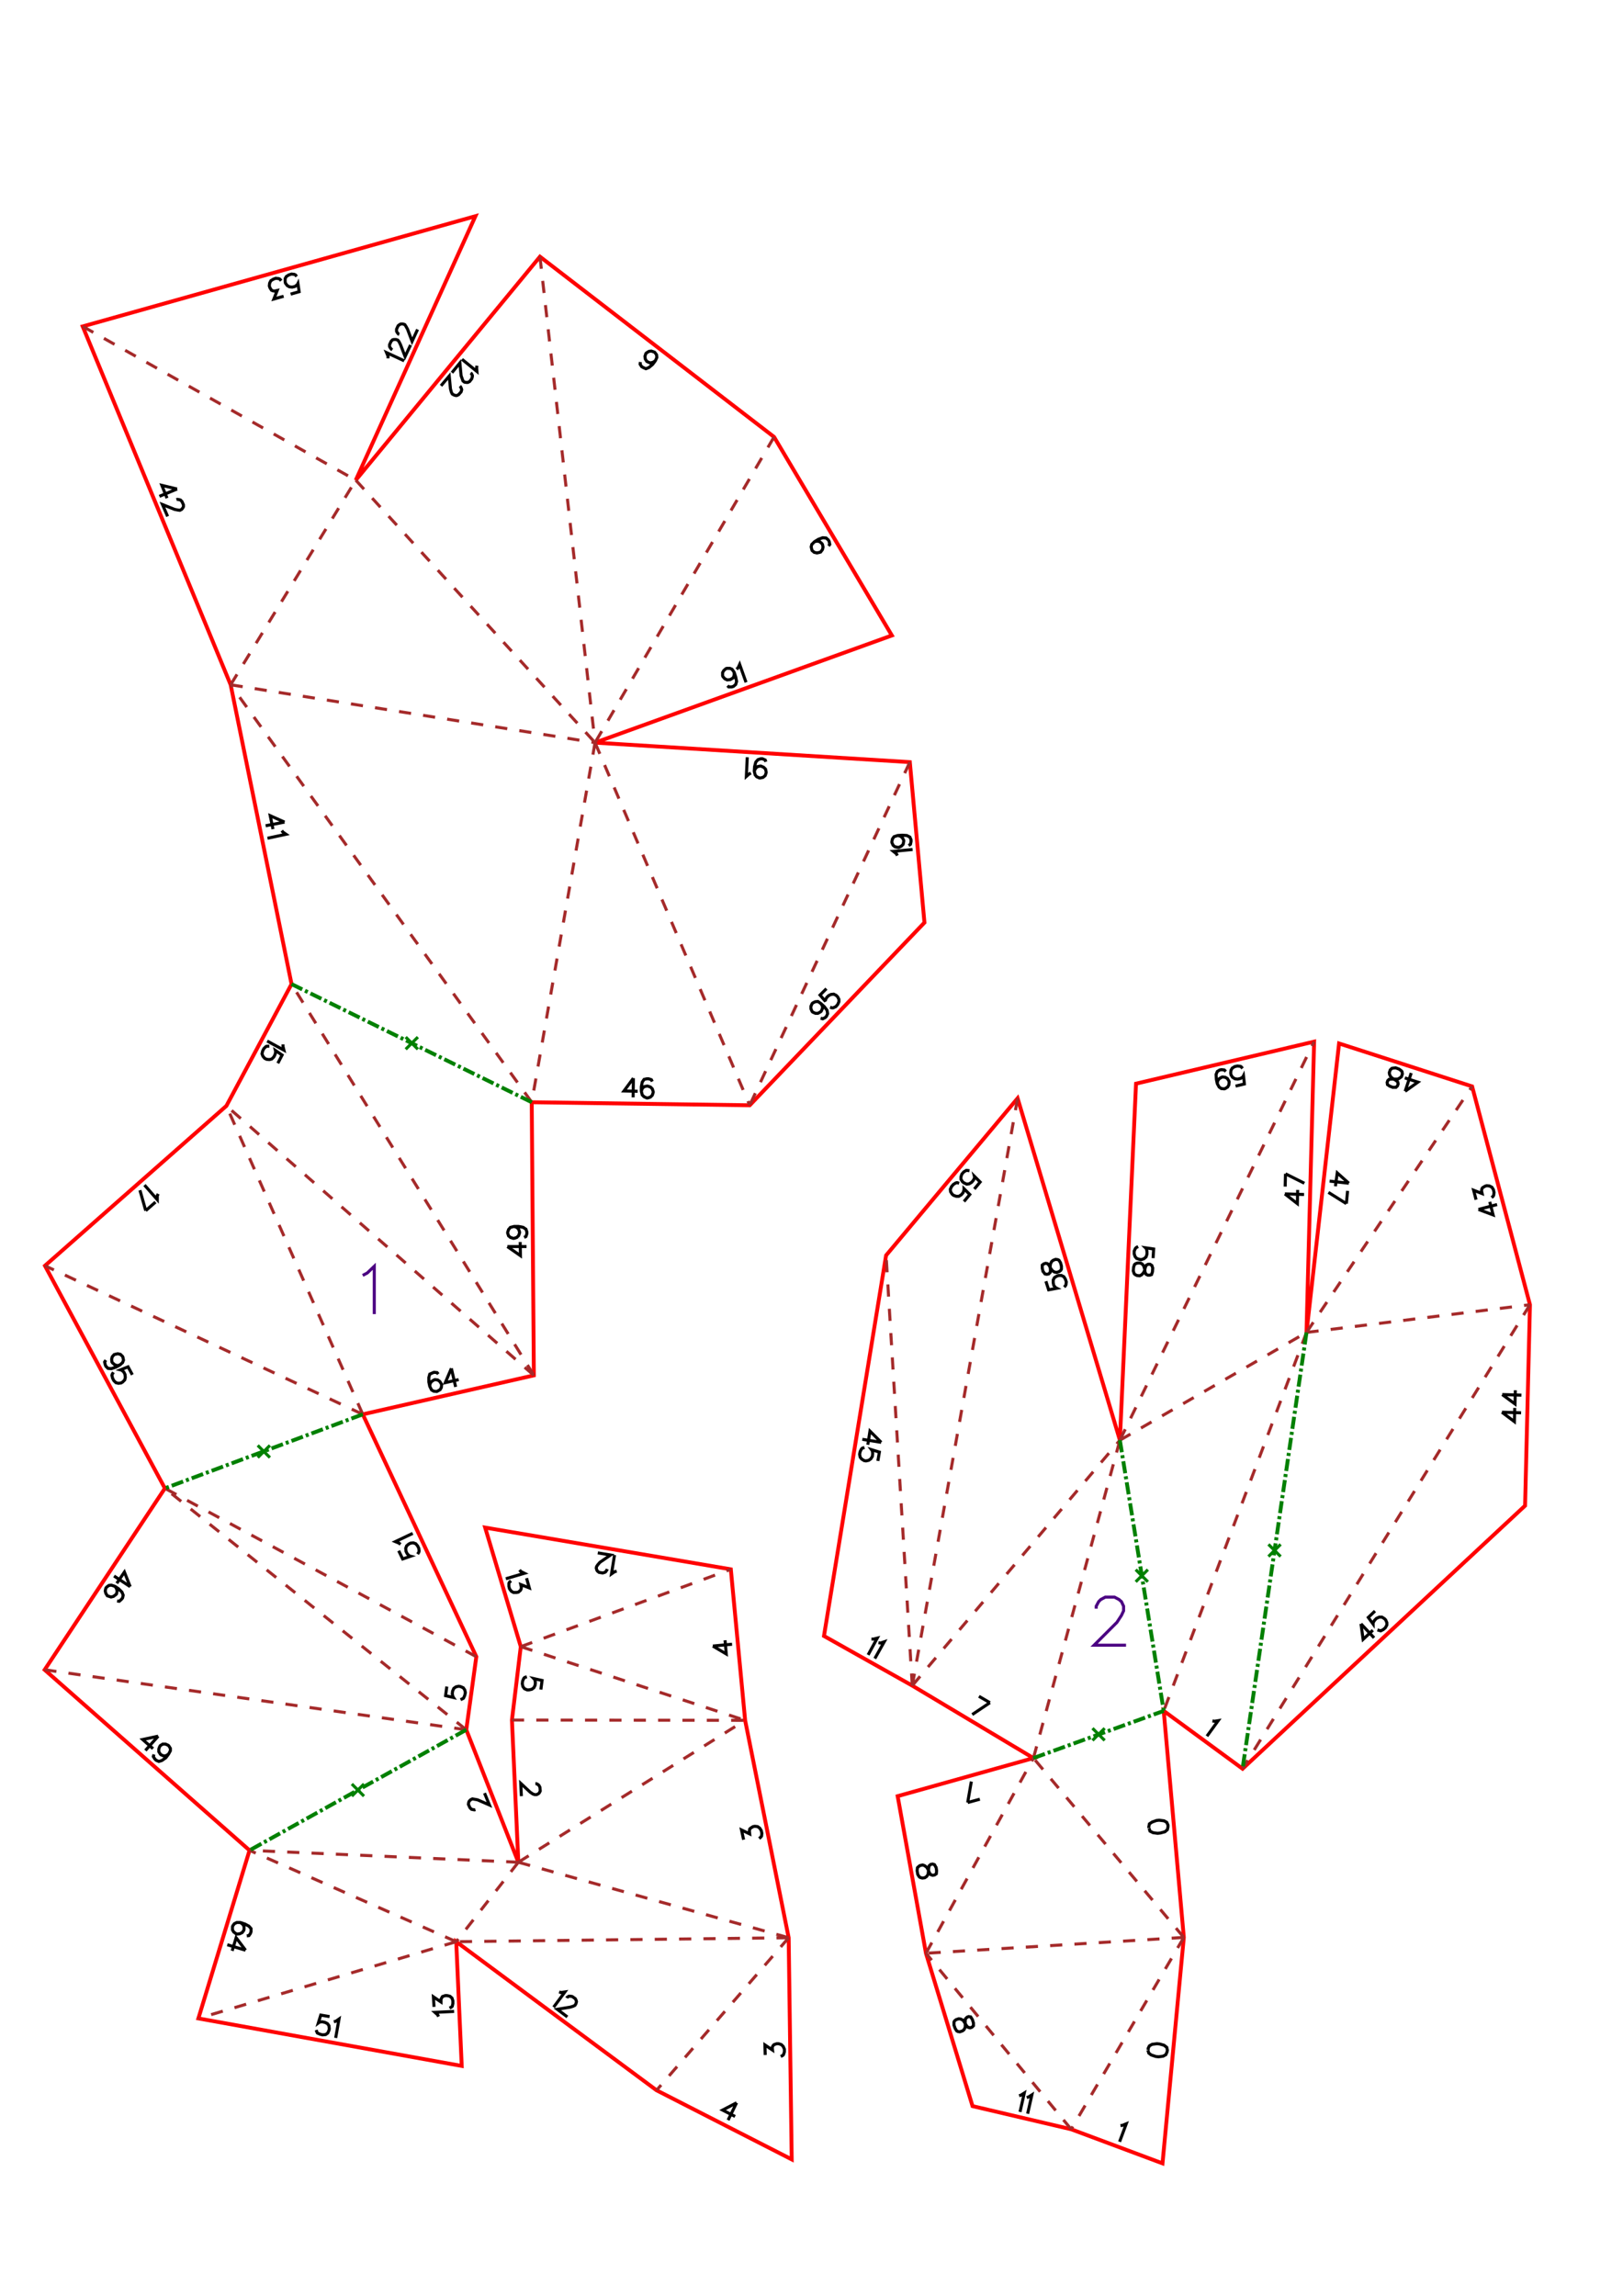 <?xml version="1.0" encoding="UTF-8" standalone="no"?>
<svg
   height="841.89pt"
   viewBox="0 0 533 754"
   width="595.276pt"
   version="1.1"
   id="svg1"
   sodipodi:docname="Cheval252_H30B_A4x5.svg"
   inkscape:version="1.3 (0e150ed6c4, 2023-07-21)"
   xmlns:inkscape="http://www.inkscape.org/namespaces/inkscape"
   xmlns:sodipodi="http://sodipodi.sourceforge.net/DTD/sodipodi-0.dtd"
   xmlns="http://www.w3.org/2000/svg"
   xmlns:svg="http://www.w3.org/2000/svg">
  <defs
     id="defs1" />
  <sodipodi:namedview
     id="namedview1"
     pagecolor="#ffffff"
     bordercolor="#000000"
     borderopacity="0.25"
     inkscape:showpageshadow="2"
     inkscape:pageopacity="0.0"
     inkscape:pagecheckerboard="0"
     inkscape:deskcolor="#d1d1d1"
     inkscape:document-units="mm"
     showgrid="false"
     inkscape:zoom="0.50646226"
     inkscape:cx="2111.7072"
     inkscape:cy="713.7748"
     inkscape:window-width="1920"
     inkscape:window-height="1057"
     inkscape:window-x="-8"
     inkscape:window-y="-8"
     inkscape:window-maximized="1"
     inkscape:current-layer="svg1" />
  <style
     type="text/css"
     id="style1"><![CDATA[
			path {
				fill: none;
			}
		]]></style>
  <g
     id="page_001">
    <path
       d="m 377.4,600.5 0.3,0.9 1,0.5 1.5,0.2 0.9,-0.1 1.5,-0.4 0.8,-0.7 0.2,-0.9 v -0.6 l -0.4,-0.9 -0.9,-0.5 -1.6,-0.2 -0.9,0.1 -1.4,0.5 -0.9,0.6 -0.2,1 v 0.4 m -69.9,12.9 -0.5,-0.9 -0.6,-0.2 -0.6,0.1 -0.5,0.4 -0.2,0.7 -0.1,1.2 -0.1,1 -0.5,0.7 -0.6,0.4 -0.8,0.1 -0.7,-0.2 -0.3,-0.2 -0.5,-0.8 -0.2,-1.2 0.1,-1 0.3,-0.3 0.5,-0.4 0.9,-0.2 0.6,0.2 0.7,0.5 0.5,0.8 0.5,1.2 0.4,0.5 0.6,0.2 0.6,-0.1 0.6,-0.4 0.1,-1 -0.2,-1.3 m 10.4,-21.1 1.2,-6.9 m 2.8,5.8 -4,1.1 m 7.3,-32.8 -5.8,3.9 m 2.2,-6 3.6,2.1 m -5.8,104 -0.5,-0.8 -0.7,-0.1 -0.5,0.2 -0.5,0.5 -0.1,0.6 v 1.3 0.9 l -0.4,0.8 -0.5,0.4 -0.9,0.3 -0.6,-0.1 -0.4,-0.2 -0.5,-0.8 -0.4,-1.1 v -1 l 0.2,-0.4 0.5,-0.4 0.9,-0.3 0.6,0.1 0.8,0.4 0.5,0.8 0.7,1.1 0.4,0.4 0.7,0.2 0.6,-0.2 0.5,-0.5 v -0.9 l -0.4,-1.3 m 15.4,25.2 0.6,-0.2 1.1,-0.7 -1.4,6.2 m 2.2,-4.7 0.6,-0.2 1.1,-0.7 -1.4,6.2 m 6,-273.4 0.9,2.8 2.7,-0.5 -0.4,-0.2 -0.6,-0.7 -0.2,-0.9 v -0.9 l 0.4,-0.8 0.8,-0.5 0.6,-0.2 h 0.9 l 0.8,0.4 0.5,0.8 0.3,0.9 -0.1,0.9 -0.2,0.4 -0.4,0.4 m -6.9,-5.1 0.6,0.8 0.6,0.1 0.6,-0.1 0.5,-0.5 0.1,-0.7 -0.1,-1.2 0.1,-0.9 0.4,-0.8 0.5,-0.4 0.8,-0.3 0.7,0.1 0.4,0.2 0.5,0.8 0.3,1.1 v 1 l -0.2,0.4 -0.5,0.4 -0.8,0.3 -0.7,-0.1 -0.7,-0.4 -0.6,-0.8 -0.6,-1.1 -0.5,-0.5 -0.6,-0.1 -0.6,0.2 -0.5,0.4 v 1 l 0.3,1.3 m -22.6,-27.3 1.9,-2.3 -1.9,-1.9 0.1,0.4 -0.4,0.9 -0.6,0.7 -0.8,0.5 -0.8,0.1 -0.9,-0.4 -0.5,-0.4 -0.5,-0.8 v -0.8 l 0.3,-0.9 0.6,-0.7 0.8,-0.5 h 0.4 l 0.7,0.1 m -1.8,10.1 1.9,-2.3 -1.9,-1.9 v 0.4 l -0.3,0.9 -0.6,0.7 -0.8,0.5 h -0.8 l -0.9,-0.3 -0.5,-0.4 -0.5,-0.8 -0.1,-0.8 0.4,-0.9 0.6,-0.7 0.8,-0.5 0.4,-0.1 0.7,0.2 m -28.8,149.7 h 0.7 l 1.2,-0.3 -3,5.5 m 3.4,-4 0.7,0.1 1.2,-0.4 -3.1,5.5 m 2.1,-71 -3.7,-3.7 -0.7,4.5 m 4.4,-0.8 -6.2,-1 m 5.1,7.1 0.5,-2.9 -2.6,-0.8 0.3,0.4 0.1,0.9 -0.1,0.9 -0.5,0.8 -0.7,0.5 -0.9,0.2 -0.6,-0.1 -0.8,-0.5 -0.5,-0.6 -0.2,-1 0.2,-0.9 0.4,-0.8 0.3,-0.3 0.7,-0.2 m 114.3,89.8 0.7,0.1 1.2,-0.2 -3.7,5.1 m -28.4,127.9 0.7,-0.1 1.2,-0.5 -2.2,5.9 m 9.3,-30.1 0.3,1 0.8,0.6 1.5,0.5 0.9,0.1 1.5,-0.2 0.9,-0.5 0.4,-0.9 0.1,-0.6 -0.2,-0.9 -0.9,-0.7 -1.4,-0.4 -0.9,-0.1 -1.6,0.2 -0.9,0.5 -0.4,0.8 v 0.5 m 44.9,-281.1 4.1,3.2 0.1,-4.5 m -4.2,1.3 6.3,0.2 m -6.1,-6.8 6.2,3.1 m -6.3,1.1 0.1,-4.2 m -43.5,27.7 0.2,-3 -2.7,-0.4 0.3,0.3 0.2,0.9 v 0.9 l -0.3,0.9 -0.7,0.6 -0.9,0.3 -0.6,-0.1 -0.9,-0.3 -0.5,-0.6 -0.3,-0.9 v -0.9 l 0.4,-0.9 0.3,-0.3 0.6,-0.3 m 4.8,7.1 -0.3,-0.9 -0.6,-0.4 h -0.6 l -0.6,0.3 -0.3,0.6 -0.3,1.2 -0.4,0.8 -0.6,0.6 -0.6,0.3 -0.9,-0.1 -0.6,-0.3 -0.3,-0.3 -0.3,-0.9 0.1,-1.2 0.3,-0.9 0.4,-0.3 0.6,-0.2 h 0.9 l 0.6,0.3 0.5,0.6 0.3,1 0.2,1.2 0.3,0.6 0.6,0.3 h 0.6 l 0.6,-0.2 0.3,-0.9 0.1,-1.4 m 27.2,-59.6 2.9,-0.7 -0.3,-2.7 -0.2,0.4 -0.8,0.5 -0.9,0.2 -0.9,-0.1 -0.8,-0.5 -0.5,-0.8 -0.1,-0.6 0.1,-0.9 0.4,-0.7 0.8,-0.5 0.9,-0.2 1,0.1 0.3,0.2 0.4,0.5 m -8.3,5 0.1,-0.9 0.5,-0.7 0.8,-0.5 0.3,-0.1 0.9,0.1 0.7,0.4 0.5,0.8 0.1,0.3 -0.1,1 -0.4,0.7 -0.8,0.5 -0.3,0.1 -1,-0.1 -0.7,-0.5 -0.6,-1.1 -0.3,-1.4 -0.1,-1.6 0.4,-1 0.8,-0.5 0.6,-0.1 0.9,0.1 0.5,0.5 m 83,45.3 4.8,1.8 -1.1,-4.3 m -3.7,2.5 6.1,-1.6 m -6.9,-1.6 -0.8,-3.1 2.8,1.1 -0.2,-0.9 0.1,-0.6 0.2,-0.4 0.8,-0.5 0.6,-0.2 0.9,0.1 0.8,0.4 0.5,0.8 0.2,0.9 -0.1,0.9 -0.2,0.4 -0.5,0.4 m -46.9,-4.7 -3.8,-3.4 -0.6,4.4 m 4.4,-1 -6.3,-0.7 m 5.5,7.4 -5.9,-3.7 m 6.3,-0.5 -0.4,4.2 m 19.3,-36.9 4.2,-3 -4.3,-1.4 m 0.1,4.4 2,-6 m -5.9,4.7 h 0.9 l 0.5,-0.5 0.2,-0.6 -0.1,-0.6 -0.5,-0.5 -1,-0.6 -0.8,-0.6 -0.4,-0.8 -0.1,-0.6 0.3,-0.9 0.5,-0.5 0.3,-0.1 1,-0.1 1.1,0.4 0.8,0.6 0.2,0.3 0.1,0.7 -0.3,0.9 -0.5,0.4 -0.7,0.4 h -1 -1.2 l -0.7,0.1 -0.4,0.4 -0.2,0.6 0.1,0.7 0.7,0.5 1.3,0.5 m 35.6,106.6 4.1,3.1 0.1,-4.5 m -4.2,1.4 6.3,0.2 m -6.2,-6 4.2,3.1 0.1,-4.5 m -4.3,1.4 6.3,0.2 m -52.7,75.1 0.7,5.1 3.2,-3 m -3.9,-2.1 4.3,4.6 m 0.3,-8.8 -2.2,2.1 1.6,2.2 v -0.5 l 0.5,-0.8 0.6,-0.6 0.9,-0.4 h 0.9 l 0.8,0.5 0.4,0.4 0.4,0.9 v 0.8 l -0.5,0.9 -0.7,0.6 -0.8,0.4 -0.4,-0.1 -0.7,-0.2 M 208,354.1 l -3.1,4.2 4.5,0.1 m -1.4,-4.3 -0.1,6.3 m 6.3,-5.2 -0.3,-0.6 -0.9,-0.3 h -0.6 l -0.9,0.2 -0.6,0.9 -0.3,1.5 v 1.5 l 0.3,1.2 0.6,0.6 0.9,0.4 h 0.3 l 0.9,-0.3 0.6,-0.6 0.3,-0.9 v -0.3 l -0.3,-0.9 -0.6,-0.6 -0.9,-0.3 h -0.3 l -0.9,0.2 -0.6,0.6 -0.3,0.9 M 93.4,270 l -4.7,-2.1 0.9,4.4 m 3.8,-2.3 -6.2,1.2 m 5.3,1.6 0.4,0.5 1,0.7 -6.1,1.3 m 159.9,-22 0.4,-0.9 0.6,-0.6 0.9,-0.2 h 0.3 l 0.9,0.4 0.6,0.6 0.2,0.9 v 0.3 l -0.3,0.9 -0.7,0.6 -0.9,0.2 h -0.3 l -0.9,-0.4 -0.5,-0.6 -0.3,-1.2 0.1,-1.5 0.4,-1.5 0.7,-0.8 0.9,-0.3 h 0.6 l 0.9,0.4 0.2,0.6 m -4.9,3.7 -0.6,0.3 -0.9,0.8 0.3,-6.3 m -78.8,160.7 4.3,3 -0.1,-4.5 m -4.2,1.5 h 6.3 m -4.1,-6.6 0.9,0.3 0.6,0.6 0.3,0.9 v 0.3 l -0.3,0.9 -0.6,0.6 -0.9,0.3 h -0.3 l -0.9,-0.3 -0.6,-0.5 -0.3,-0.9 v -0.3 l 0.3,-0.9 0.6,-0.7 1.2,-0.3 h 1.5 l 1.5,0.3 0.9,0.6 0.3,0.9 v 0.6 l -0.3,0.9 -0.6,0.3 M 294.7,281 l -0.3,-0.6 -1,-0.8 6.3,-0.6 m -4.9,-4.6 0.9,0.2 0.7,0.6 0.4,0.8 v 0.3 l -0.2,1 -0.6,0.6 -0.8,0.4 h -0.3 l -1,-0.2 -0.6,-0.5 -0.4,-0.9 v -0.3 l 0.2,-0.9 0.5,-0.7 1.2,-0.4 1.5,-0.1 1.5,0.1 1,0.5 0.4,0.9 v 0.6 l -0.2,0.9 -0.6,0.4 m -28.8,51.9 0.5,0.8 v 0.8 l -0.4,0.9 -0.2,0.2 -0.9,0.5 h -0.8 l -0.9,-0.4 -0.2,-0.2 -0.4,-0.9 v -0.8 l 0.4,-0.9 0.2,-0.2 0.8,-0.4 0.9,-0.1 1,0.7 1.1,1 0.9,1.2 0.2,1.1 -0.4,0.9 -0.4,0.4 -0.8,0.4 -0.7,-0.2 m 1.9,-9.7 -2.1,2.1 1.8,2.1 -0.1,-0.4 0.5,-0.9 0.6,-0.6 0.8,-0.4 0.9,-0.1 0.8,0.4 0.5,0.5 0.4,0.8 v 0.8 l -0.4,0.9 -0.6,0.7 -0.9,0.4 h -0.4 l -0.6,-0.2 M 92.9,343 v 0.7 l 0.3,1.2 -5.5,-3 m 3.5,7.3 1.4,-2.7 -2.2,-1.5 0.1,0.4 -0.2,0.9 -0.4,0.8 -0.7,0.7 -0.8,0.2 -0.9,-0.1 -0.6,-0.3 -0.6,-0.7 -0.3,-0.8 0.2,-0.9 0.4,-0.8 0.7,-0.7 0.4,-0.1 h 0.7 m 55.5,107.7 -0.4,-0.5 -1,-0.1 -0.5,0.2 -0.9,0.4 -0.3,1.1 v 1.5 l 0.3,1.4 0.6,1.2 0.7,0.4 1,0.1 0.2,-0.1 0.9,-0.5 0.4,-0.7 0.1,-0.9 -0.1,-0.3 -0.5,-0.8 -0.7,-0.5 -0.9,-0.1 -0.3,0.1 -0.8,0.5 -0.5,0.7 -0.1,0.9 m 7.1,-5.9 -2,4.7 4.4,-1 m -2.4,-3.7 1.4,6.1 m -97.7,-63.4 -0.3,0.6 v 1.3 l -4.2,-4.8 m 0.4,8.4 -1.9,-6.7 m 5.1,3.9 -3.2,2.8 m -8.5,50.7 -0.9,0.2 -0.8,-0.3 -0.7,-0.6 -0.2,-0.3 -0.1,-0.9 0.2,-0.8 0.6,-0.7 0.3,-0.1 0.9,-0.2 0.9,0.2 0.7,0.7 0.1,0.2 0.2,1 -0.3,0.8 -0.9,0.8 -1.3,0.7 -1.5,0.5 -1.1,-0.1 -0.7,-0.7 -0.2,-0.5 -0.2,-0.9 0.4,-0.6 m 8.7,4.8 -1.4,-2.6 -2.5,1 0.4,0.1 0.7,0.6 0.4,0.8 0.1,1 -0.2,0.8 -0.7,0.7 -0.5,0.3 -0.9,0.1 -0.8,-0.2 -0.7,-0.7 -0.4,-0.8 -0.2,-0.9 0.1,-0.4 0.4,-0.6 m 93.7,58.6 1.3,2.7 2.6,-0.9 -0.4,-0.1 -0.7,-0.7 -0.4,-0.8 -0.1,-1 0.3,-0.8 0.7,-0.6 0.6,-0.3 0.9,-0.1 0.8,0.3 0.6,0.7 0.4,0.8 0.1,0.9 -0.1,0.4 -0.4,0.6 m -5.6,-3.2 -0.5,-0.4 -1.2,-0.5 5.7,-2.7 m 11.2,50.3 -0.4,3 2.6,0.6 -0.2,-0.3 -0.2,-0.9 0.1,-0.9 0.4,-0.9 0.7,-0.5 0.9,-0.2 0.6,0.1 0.9,0.4 0.5,0.7 0.2,0.9 -0.2,0.9 -0.4,0.9 -0.3,0.2 -0.7,0.3 M 42.7,521.1 40.8,516.3 38.3,520 m 4.4,1.1 -5.3,-3.5 m 1,8.2 0.7,0.1 0.7,-0.6 0.4,-0.5 0.2,-0.9 -0.4,-1 -1.1,-1.1 -1.2,-0.8 -1.2,-0.4 -0.8,0.1 -0.8,0.6 -0.2,0.3 -0.2,0.9 0.2,0.8 0.5,0.8 0.3,0.1 0.9,0.3 0.8,-0.2 0.8,-0.6 0.2,-0.2 0.2,-0.9 -0.2,-0.9 -0.5,-0.7 m 14.2,49.2 -5.1,1.1 3.4,3 m 1.7,-4.1 -4.2,4.7 m 7.6,1.2 -0.8,0.5 -0.8,0.1 -0.9,-0.4 -0.2,-0.2 -0.5,-0.8 v -0.9 l 0.3,-0.8 0.2,-0.3 0.8,-0.5 h 0.9 l 0.9,0.4 0.2,0.2 0.5,0.8 v 0.8 l -0.6,1.1 -0.9,1.2 -1.3,0.9 -1,0.3 -0.9,-0.4 -0.4,-0.4 -0.5,-0.8 0.2,-0.7 m 105.6,18.1 -0.3,0.1 -0.6,-0.1 -0.4,-0.1 -0.5,-0.5 -0.5,-1.1 0.1,-0.7 0.2,-0.4 0.4,-0.4 0.6,-0.3 0.6,0.1 1.1,0.2 3.9,1.7 -1.6,-3.9 m 85.1,15.3 -0.7,-3.2 2.7,1.3 -0.1,-0.9 0.1,-0.7 0.3,-0.3 0.8,-0.5 0.6,-0.1 0.9,0.1 0.7,0.5 0.5,0.8 0.2,0.9 -0.1,0.9 -0.3,0.4 -0.5,0.4 m -73.5,-18 h 0.3 l 0.6,0.3 0.3,0.3 0.3,0.6 0.1,1.2 -0.3,0.6 -0.3,0.3 -0.6,0.3 h -0.6 l -0.6,-0.2 -0.9,-0.6 -3.1,-2.9 0.2,4.2 m 6.4,-35 0.4,-3 -2.7,-0.6 0.3,0.3 0.2,1 -0.1,0.9 -0.4,0.8 -0.7,0.5 -0.9,0.2 h -0.6 l -0.9,-0.4 -0.5,-0.7 -0.2,-0.9 0.1,-0.9 0.4,-0.9 0.3,-0.3 0.7,-0.2 m 61.1,-10.1 4.4,2.6 -0.4,-4.5 m -4,1.9 6.3,-0.6 m -56.8,114.2 0.6,0.2 1.3,-0.2 -3.7,5 m 4.3,-3 0.1,-0.2 0.6,-0.4 h 0.5 l 0.6,0.1 1,0.7 0.3,0.6 0.1,0.4 -0.2,0.7 -0.3,0.5 -0.6,0.3 -1,0.3 -4.2,0.7 3.3,2.5 m 16.2,-146.4 -0.7,0.2 -1,0.7 1,-6.2 m -2.4,4.6 -0.1,0.3 -0.4,0.6 -0.3,0.2 -0.7,0.2 -1.2,-0.2 -0.5,-0.4 -0.2,-0.3 -0.2,-0.7 0.1,-0.5 0.4,-0.6 0.7,-0.8 3.5,-2.4 -4.2,-0.7 m -25.7,5.6 0.4,0.5 1.2,0.6 -6.1,1.8 m 6.8,-0.2 0.9,3.2 -2.8,-1.1 0.2,0.9 -0.1,0.6 -0.2,0.4 -0.7,0.6 -0.6,0.1 h -1 l -0.7,-0.4 -0.6,-0.8 -0.2,-0.8 v -1 l 0.2,-0.4 0.5,-0.4 M 81,635.8 l 0.7,-0.1 0.5,-0.7 0.2,-0.6 v -1 l -0.7,-0.8 -1.3,-0.7 -1.5,-0.5 h -1.2 l -0.8,0.4 -0.5,0.7 -0.1,0.3 v 1 l 0.4,0.7 0.8,0.6 0.3,0.1 0.9,-0.1 0.8,-0.4 0.5,-0.7 0.1,-0.3 v -1 l -0.4,-0.7 -0.8,-0.6 m 1.7,9.1 -3.1,-4.1 -1.3,4.3 m 4.4,-0.2 -6,-1.8 m 33.6,23.6 -2.9,-0.5 -0.8,2.6 0.4,-0.3 0.9,-0.1 0.9,0.2 0.8,0.4 0.5,0.7 0.1,1 -0.1,0.5 -0.4,0.9 -0.7,0.5 -1,0.1 -0.8,-0.2 -0.9,-0.4 -0.2,-0.4 -0.2,-0.6 m 5.8,-2.7 0.7,-0.2 1,-0.7 -1.1,6.2 m 33.8,-7 -0.3,-0.6 -0.9,-0.8 6.3,-0.3 m -6.6,-1.5 -0.2,-3.3 2.5,1.7 v -0.9 l 0.3,-0.6 0.2,-0.3 0.9,-0.3 h 0.6 l 0.9,0.2 0.7,0.6 0.3,0.9 v 0.9 l -0.2,0.9 -0.3,0.3 -0.6,0.3 m -89.5,-498.9 -5,-1.2 1.7,4.2 m 3.3,-3 -5.8,2.4 m 5.6,1.1 0.3,-0.1 0.6,0.1 0.4,0.1 0.5,0.5 0.5,1.1 v 0.6 l -0.2,0.4 -0.4,0.5 -0.6,0.3 -0.7,-0.1 -1,-0.2 -4,-1.6 1.7,3.9 m 101.6,-49.5 -0.1,0.7 0.1,1.2 -4.9,-4 m 2.8,4.5 0.3,0.2 0.3,0.6 v 0.4 l -0.2,0.7 -0.7,0.9 -0.6,0.3 h -0.5 l -0.6,-0.1 -0.5,-0.4 -0.2,-0.6 -0.4,-1.1 -0.4,-4.2 -2.6,3.2 m 2.6,4.4 0.2,0.2 0.3,0.6 0.1,0.4 -0.2,0.7 -0.8,0.9 -0.6,0.3 h -0.4 l -0.6,-0.2 -0.5,-0.3 -0.3,-0.6 -0.3,-1.1 -0.4,-4.2 -2.7,3.2 M 95.4,96.6 98.2,95.8 97.8,93.1 97.6,93.5 96.8,94.1 95.9,94.3 95,94.2 94.3,93.8 93.7,93 93.6,92.5 v -1 l 0.4,-0.7 0.8,-0.5 0.9,-0.3 0.9,0.1 0.4,0.2 0.4,0.5 m -4.3,6.5 -3.2,0.9 1.1,-2.8 -0.9,0.2 -0.6,-0.1 -0.4,-0.2 -0.5,-0.8 -0.2,-0.6 0.1,-0.9 0.4,-0.8 0.8,-0.5 0.8,-0.3 1,0.1 0.4,0.2 0.4,0.5 m 35.1,25.5 V 117 l -0.5,-1.2 5.8,2.7 m -3.9,-3.6 -0.3,-0.2 -0.4,-0.5 -0.2,-0.4 v -0.6 l 0.5,-1.1 0.5,-0.5 0.4,-0.1 h 0.7 l 0.6,0.2 0.4,0.5 0.5,1 1.5,3.9 1.8,-3.8 m -3.7,-3.5 -0.3,-0.1 -0.4,-0.5 -0.2,-0.4 v -0.7 l 0.5,-1.1 0.5,-0.4 0.4,-0.2 h 0.7 l 0.6,0.2 0.4,0.6 0.5,0.9 1.5,4 1.8,-3.9 m 73.2,10.7 -0.1,0.7 0.5,0.8 0.5,0.3 0.9,0.4 1,-0.4 1.2,-1 0.9,-1.2 0.5,-1.1 -0.1,-0.9 -0.6,-0.8 -0.2,-0.1 -0.9,-0.3 -0.8,0.1 -0.8,0.5 -0.2,0.2 -0.3,0.9 0.1,0.9 0.5,0.8 0.2,0.1 0.9,0.4 0.9,-0.2 0.8,-0.5 m 52.3,59.4 0.9,-0.2 0.8,0.2 0.7,0.6 0.2,0.3 0.2,0.9 -0.2,0.8 -0.6,0.8 -0.3,0.1 -0.9,0.2 -0.9,-0.2 -0.7,-0.6 -0.1,-0.3 -0.2,-0.9 0.2,-0.8 0.9,-0.9 1.3,-0.8 1.4,-0.5 1.1,0.1 0.7,0.6 0.3,0.5 0.2,1 -0.4,0.5 m -31,41.5 v 1 l -0.3,0.8 -0.8,0.5 -0.2,0.1 -1,0.1 -0.8,-0.4 -0.6,-0.7 -0.1,-0.3 v -1 l 0.4,-0.7 0.7,-0.6 0.3,-0.1 h 1 l 0.7,0.3 0.7,1 0.5,1.5 0.3,1.5 -0.3,1 -0.7,0.6 -0.6,0.2 h -1 l -0.4,-0.4 m 3,-5.4 0.5,-0.5 0.5,-1.1 2.1,5.9 m -3.1,466.5 -4.6,2.4 4.1,2.1 m 0.5,-4.5 -2.8,5.7 m 12.2,-21.4 -0.1,-3.3 2.5,1.7 -0.1,-0.9 0.3,-0.6 0.3,-0.3 0.9,-0.3 h 0.6 l 0.9,0.3 0.6,0.6 0.4,0.9 v 0.9 l -0.3,0.9 -0.3,0.3 -0.6,0.3"
       id="nums_001"
       stroke="#000000"
       stroke-width="1" />
    <path
       d="m 339.4,577.4 -39.8,-23.8 -29,-16.3 20.4,-125 43.2,-51.6 33.6,112.3 5.3,-117.1 58.5,-13.8 -2.5,95.5 10.7,-94.9 43.7,14.1 19,71.7 -1.6,66 -92.8,86.4 -25.9,-19 6.6,74.4 -7,74.2 -30,-11.2 -32.4,-7.6 -15.3,-50.2 -9.3,-51.6 z m -183,-33.3 -3.3,24 17.1,43.5 -2.1,-46.7 2.9,-24.1 -11.7,-39.1 80.7,13.7 4.7,49.6 14.3,71.4 1,72.8 -44.4,-22.7 -65.8,-48.8 1.8,40.8 -86.5,-15.6 16.8,-55.2 -67.3,-59.3 39.5,-59.6 -39.4,-73.1 59.6,-52.5 21.4,-40 -20,-98.3 -48.6,-117.7 129,-36.2 -39.3,86.7 60.5,-73.4 76.9,59.2 38.7,65.2 -97.5,35.2 103.4,6.4 4.8,52.7 -57.4,60 -71.6,-1 0.7,89.7 -56.2,12.8 z"
       id="coupes_001"
       stroke="#ff0000"
       stroke-width="1.27"
       sodipodi:nodetypes="ccccccccccccccccccccccccccccccccccccccccccccccccccccccccc" />
    <path
       d="m 388.8,636.3 -49.4,-58.9 m 49.4,58.9 -84.7,5.2 m 0,0 35.3,-64.1 m 0,0 28.4,-104.4 m -16,226.3 -47.7,-57.8 m 84.7,-5.2 -37,63 M 299.6,553.6 367.8,473 m 0,0 61.3,-35.4 m 0,0 -46.9,124.3 m -82.6,-8.3 34.6,-192.9 M 299.6,553.6 291,412.3 m 76.8,60.7 63.8,-130.9 m 70.9,86.4 -94.4,152.4 m 21,-143.3 73.4,-9.1 m -73.4,9.1 54.4,-80.8 M 195.4,243.9 174.6,362 m 0,0 -98.9,-137.1 m 0,0 119.7,19 m 0,0 50.8,119.1 M 298.8,250.3 246.2,363 M 175.3,451.7 95.7,323.2 m 79.6,128.5 -101,-88.5 M 119.1,464.5 74.3,363.2 M 119.1,464.5 14.7,415.7 M 156.4,544.1 54.1,488.8 m 99,79.3 -99,-79.3 m 99,79.3 -138.5,-19.7 m 155.6,63.2 -88.3,-3.9 m 88.3,3.9 -20.4,26.1 m 0,0 -67.9,-30 m 177.1,28.7 -109.2,1.3 m 20.4,-26.1 88.8,24.8 M 170.2,611.6 244.7,565 m -76.6,-0.1 76.6,0.1 M 171,540.8 244.7,565 M 171,540.8 240,515.4 m 19,121 -43.4,50.1 m -65.8,-48.8 -84.7,25.2 m 10.6,-438 41.1,-67.2 m 0,0 78.6,86.2 M 27.1,107.2 l 89.7,50.5 m 60.5,-73.4 18.1,159.6 m 58.8,-100.4 -58.8,100.4"
       id="plisM_001"
       stroke="#a52a2a"
       stroke-dasharray="4" />
    <path
       d="m 339.4,577.4 42.8,-15.5 m -14.4,-88.9 14.4,88.9 m 46.9,-124.3 -21,143.3 M 174.6,362 95.7,323.2 m 23.4,141.3 -65,24.3 m 99,79.3 -71.2,39.6"
       id="plisV_001"
       stroke="#008000"
       stroke-dasharray="4, 1, 1, 1"
       stroke-width="1.27" />
    <path
       d="m 358.8,567.6 4,4 m 0,-4 -4,4 m 14.2,-56.1 4,4 m 0,-4 -4,4 m 43.6,-12.3 4,4 m 0,-4 -4,4 m -283.4,-170.6 4,4 m 0,-4 -4,4 m -48.6,130.1 4,4 m 0,-4 -4,4 m 30.9,107.2 4,4 m 0,-4 -4,4"
       id="marqueV_001"
       stroke="#008000" />
    <path
       d="m 119.079,418.876 1.5,-0.8 2.3,-2.2 v 15.7"
       id="titre_1"
       stroke="#4b0082" />
    <path
       d="m 360.021,528.327 v -0.8 l 0.8,-1.5 0.7,-0.7 1.5,-0.8 h 3 l 1.5,0.8 0.8,0.7 0.7,1.5 v 1.5 l -0.7,1.5 -1.5,2.3 -7.5,7.5 h 10.5"
       id="titre_2"
       stroke="#4b0082" />
  </g>
  <g
     id="page_002">
    <path
       d="m 580.2,432 -26.6,-62 91.3,-3.9 -56.1,-81.3 -38.6,-62.1 32.1,-37.2 -38,-12.4 13.8,-31.9 27.8,0.8 12.5,24.8 -5.9,-34.3 -11.7,-68.2 77,-11.7 25.1,34.3 39,61.1 -33.5,22.9 47.1,9 -24,15.7 -18.3,22.1 -29.6,4.7 -8.7,-28.6 0.9,28.8 0.7,28.6 44.9,-16.8 20.3,35.1 52.7,-49.9 37.5,-19.8 35.2,-69.4 -68.4,-10.2 -27.7,-28.8 13.3,-47.3 98.6,-26.5 63.4,33.7 95.7,89.6 -0.9,134 -13.8,97.8 -65.9,19.8 -4,-95.3 -62.4,95.7 -44,49.8 -52.3,41.5 77.7,3.6 87.8,60.7 56,81.6 20.2,25.9 -56.7,64.8 3.6,-45.2 -57.4,-54.9 -40,-34.6 -68,-33.6 -88.9,-39 v -131 l -39.4,60 35.4,95.7 -71.3,16.3 -93.3,32.5 15,-90.45 z"
       id="coupes_002"
       stroke="#ff0000"
       stroke-width="1.27"
       sodipodi:nodetypes="cccccccccccccccccccccccccccccccccccccccccccccccccccccccccc" />
    <path
       d="M 721.7,269.5 831,442.7 m 0,0 -118,-60.2 m 8.7,-113 L 875,392.9 M 774.4,219.6 875,392.9 m -100.6,-173.3 163,77.6 m -125.5,-97.4 125.5,97.4 m -90.3,-166.8 174,144.5 m -174,-144.5 174.9,10.5 m -377.1,225.2 76.8,-96.6 m -8.7,113 -68.1,-16.4 M 580.2,432 644.9,366.1 M 673.6,442.5 580.2,432 M 630.9,493.8 580.2,432 M 709,538.2 630.9,493.8 m 0,0 -71.5,2.4 m 78.3,58.3 -78.3,-57.6 M 847.1,130.4 862.9,17.6 m -218,348.5 11.6,-114.9 m 0,0 65.2,18.3 m -132.9,15.3 67.7,-33.6 m -67.7,33.6 66.1,-91 m -104.7,28.9 104.7,-28.9 m -56.5,-27 56.5,27 m -72.6,-8.3 3.6,-43.5 M 847.1,130.4 764.3,44.1 m -220,129 41.6,-31.1 m 97,-55.1 -28,106.9 m -56.5,-27 84.5,-79.9 m 0,0 5.5,84 m -90,-4.1 59.4,-114.2 m 30.6,118.3 -24.8,51.5 m 47.9,-26.8 -47.9,26.8 M 778.7,484.2 713,382.5 m 65.7,101.7 23.2,68.3 m 54.5,-64.7 -54.5,64.7 m 54.5,-64.7 13.5,98.3 m 74.3,-37.6 -74.3,37.6 m 74.3,-37.6 -34.3,72.2 m 90.3,9.4 -90.3,-9.4 m 90.3,9.4 -32.9,45.5 m 53.1,-19.6 -53.1,19.6 m 40,-302.9 -69.9,-75.5"
       id="plisM_002"
       stroke="#a52a2a"
       stroke-dasharray="4" />
    <path
       d="m 713,382.5 8.7,-113 m 125.4,-139.1 90.3,166.8 m 83.7,-22.3 -83.7,22.3 M 847.1,130.4 926.3,51.3 M 673.6,442.5 644.9,366.1 m 28.7,76.4 -42.7,51.3 m 6.8,60.7 -6.8,-60.7 m -42.1,-209 67,-62.2 m -73.5,-37.1 72.6,8.3 m -72.6,-8.3 16.1,-18.7 M 778.7,120.2 764.3,44.1 m -75.9,126.8 -33.5,22.9 m -62.4,-61.3 65.3,-79.9 m 30.6,118.3 23.1,24.7 m 67.2,288.6 -65.7,29.3"
       id="plisV_002"
       stroke="#008000"
       stroke-dasharray="4, 1, 1, 1"
       stroke-width="1.27" />
    <path
       d="m 715.4,324 4,4 m 0,-4 -4,4 m 174.9,-116.2 4,4 m 0,-4 -4,4 m 86.9,68.2 4,4 m 0,-4 -4,4 m -92.5,-199.2 4,4 m 0,-4 -4,4 m -227.5,309.5 4,4 m 0,-4 -4,4 m -7,59.9 4,4 m 0,-4 -4,4 m -17.9,52 4,4 m 0,-4 -4,4 m -12,-274.5 4,4 m 0,-4 -4,4 m -3.7,-68.1 4,4 m 0,-4 -4,4 m -28.3,-17.5 4,4 m 0,-4 -4,4 m 181.2,-97.9 4,4 m 0,-4 -4,4 m -99.8,96.1 4,4 m 0,-4 -4,4 m -46.6,-93.7 4,4 m 0,-4 -4,4 m 74.9,86.6 4,4 m 0,-4 -4,4 m 45.9,311.7 4,4 m 0,-4 -4,4"
       id="marqueV_002"
       stroke="#008000" />
    <path
       d="m 751.2,352.5 h 8.2 l -4.5,6 h 2.3 l 1.5,0.8 0.7,0.7 0.8,2.3 v 1.5 l -0.8,2.2 -1.5,1.5 -2.2,0.8 h -2.3 l -2.2,-0.8 -0.8,-0.7 -0.7,-1.5"
       id="titre_3"
       stroke="#4b0082" />
    <path
       d="m 844.4,415.1 -0.4,0.9 0.3,0.6 0.4,0.4 0.7,0.2 0.6,-0.3 1,-0.7 0.8,-0.5 h 0.9 l 0.6,0.2 0.7,0.5 0.2,0.7 0.1,0.4 -0.4,0.9 -0.8,0.9 -0.8,0.4 -0.4,0.1 -0.7,-0.2 -0.7,-0.6 -0.2,-0.6 -0.1,-0.9 0.4,-0.8 0.6,-1.1 0.1,-0.7 -0.2,-0.6 -0.5,-0.4 -0.6,-0.2 -0.8,0.5 -0.9,1 m 5,-5.7 -2,2.3 1.8,2 v -0.4 l 0.4,-0.9 0.6,-0.7 0.8,-0.5 h 0.9 l 0.8,0.4 0.5,0.4 0.4,0.8 0.1,0.8 -0.4,0.9 -0.6,0.7 -0.8,0.4 -0.4,0.1 -0.7,-0.2 m -96.3,-165.7 -2.1,-6.7 m 5.2,3.8 -3.1,2.9 m -5.1,1.9 -0.4,-0.8 0.1,-0.9 0.4,-0.8 0.2,-0.2 0.9,-0.4 h 0.8 l 0.9,0.4 0.2,0.3 0.4,0.8 -0.1,0.9 -0.4,0.8 -0.2,0.2 -0.9,0.4 h -0.8 l -1.1,-0.7 -1,-1.1 -0.8,-1.3 -0.2,-1 0.4,-0.9 0.5,-0.4 0.8,-0.4 0.7,0.2 m 149,94.5 3.7,6 m -6,-2.5 2.3,-3.5 m 1.6,-2.4 -0.2,0.9 0.4,1 1.1,1 0.8,0.5 1.4,0.6 h 1.1 l 0.7,-0.6 0.3,-0.5 0.3,-0.9 -0.4,-1 -1.1,-1.1 -0.8,-0.5 -1.4,-0.5 h -1.1 l -0.7,0.6 -0.3,0.3 m -102.7,-123.2 0.6,0.4 0.9,-0.1 0.5,-0.3 0.7,-0.7 0.1,-1.1 -0.4,-1.4 -0.7,-1.4 -0.9,-0.9 -0.8,-0.2 -0.9,0.1 -0.3,0.1 -0.6,0.7 -0.3,0.8 0.2,1 0.1,0.2 0.7,0.7 0.8,0.3 1,-0.2 0.2,-0.1 0.7,-0.7 0.2,-0.8 -0.1,-1 m -7,6.1 -0.1,-1 0.2,-0.8 0.7,-0.7 0.3,-0.1 0.9,-0.2 0.8,0.3 0.7,0.6 0.1,0.3 0.2,0.9 -0.3,0.9 -0.6,0.6 -0.3,0.2 -0.9,0.1 -0.8,-0.2 -0.9,-0.9 -0.7,-1.4 -0.4,-1.4 0.1,-1.1 0.7,-0.7 0.5,-0.3 0.9,-0.1 0.6,0.4 m 43.6,-45.3 1.4,-2.7 -2.3,-1.5 0.1,0.4 -0.1,1 -0.4,0.8 -0.7,0.6 -0.8,0.3 -0.9,-0.1 -0.6,-0.3 -0.6,-0.7 -0.3,-0.8 0.1,-0.9 0.4,-0.8 0.7,-0.7 0.4,-0.1 h 0.7 m 0.8,9.9 -2.4,-4.6 -2.1,4 m 4.5,0.6 -5.7,-2.9 m 183.4,40.7 -0.1,3 2.7,0.3 -0.3,-0.3 -0.2,-0.9 v -0.9 l 0.3,-0.9 0.6,-0.6 0.9,-0.3 h 0.6 l 0.9,0.3 0.6,0.6 0.3,1 v 0.9 l -0.4,0.8 -0.3,0.3 -0.6,0.3 m -5,-5.9 v -3.3 l 2.4,1.8 v -0.9 l 0.3,-0.6 0.3,-0.3 0.9,-0.3 h 0.6 l 0.9,0.3 0.6,0.6 0.3,0.9 v 0.9 l -0.3,0.9 -0.3,0.3 -0.6,0.3 m -48.6,-104.4 2.2,2 2,-1.8 -0.4,0.1 -0.9,-0.4 -0.6,-0.7 -0.5,-0.8 v -0.8 l 0.4,-0.9 0.4,-0.4 0.8,-0.5 h 0.9 l 0.8,0.4 0.7,0.6 0.5,0.8 v 0.4 l -0.2,0.7 m -6.8,-1.4 -0.2,0.2 -0.6,0.3 h -0.4 l -0.7,-0.2 -0.8,-0.8 -0.3,-0.7 V 99 l 0.2,-0.6 0.4,-0.5 0.6,-0.2 1.1,-0.2 4.2,-0.2 -3,-2.9 m -282,315.7 0.5,0.7 0.2,0.8 -0.2,0.9 -0.2,0.3 -0.7,0.6 -0.9,0.2 -0.9,-0.3 -0.2,-0.1 -0.6,-0.8 -0.2,-0.8 0.2,-0.9 0.2,-0.3 0.8,-0.6 0.8,-0.2 1.2,0.5 1.2,0.8 1.1,1.1 0.4,1 -0.2,0.9 -0.4,0.5 -0.7,0.6 -0.7,-0.1 m -1,-8.2 -0.3,0.9 0.3,0.6 0.6,0.3 0.6,0.1 0.6,-0.3 0.9,-0.9 0.8,-0.6 0.8,-0.1 h 0.6 l 0.8,0.5 0.3,0.6 0.1,0.4 -0.2,0.9 -0.7,1 -0.7,0.6 -0.4,0.1 -0.7,-0.1 -0.8,-0.5 -0.3,-0.5 -0.2,-0.9 0.3,-0.9 0.4,-1.1 0.1,-0.7 -0.4,-0.6 -0.5,-0.3 -0.6,-0.1 -0.8,0.6 -0.7,1.1 m -3.1,87.9 1.1,2.8 2.6,-0.6 -0.4,-0.2 -0.6,-0.7 -0.3,-0.9 v -0.9 l 0.3,-0.8 0.8,-0.6 0.5,-0.2 h 1 l 0.8,0.3 0.5,0.8 0.4,0.8 v 1 l -0.2,0.3 -0.4,0.5 m -7.1,-6.9 -0.4,0.5 v 0.9 l 0.2,0.6 0.6,0.7 1,0.3 1.5,-0.3 1.5,-0.5 1,-0.7 0.3,-0.7 v -1 l -0.1,-0.3 -0.6,-0.7 -0.8,-0.4 -0.9,0.1 -0.3,0.1 -0.7,0.6 -0.4,0.7 v 1 l 0.1,0.3 0.6,0.7 0.8,0.4 1,-0.1 m -17.5,47.1 -3,0.6 0.4,2.7 0.2,-0.3 0.8,-0.5 0.9,-0.2 0.9,0.1 0.7,0.4 0.5,0.9 0.2,0.5 -0.1,1 -0.5,0.7 -0.8,0.5 -0.9,0.2 -0.9,-0.1 -0.4,-0.2 -0.4,-0.5 m 8,-7.1 -1.5,6.8 m -2.6,-5.9 4.1,-0.9 m -98.4,-72.4 0.7,-0.1 0.6,-0.8 0.1,-0.5 v -1 l -0.6,-0.8 -1.4,-0.8 -1.4,-0.4 -1.2,-0.1 -0.8,0.4 -0.6,0.7 v 0.3 1 l 0.4,0.7 0.7,0.6 0.3,0.1 h 0.9 l 0.8,-0.4 0.6,-0.8 0.1,-0.3 v -0.9 l -0.4,-0.8 -0.8,-0.5 m 1.3,9.5 1,-2.9 -2.5,-1.1 0.2,0.4 v 0.9 l -0.3,0.9 -0.6,0.7 -0.7,0.4 h -1 l -0.5,-0.1 -0.8,-0.6 -0.4,-0.8 V 467 l 0.3,-0.9 0.6,-0.7 0.3,-0.2 0.7,-0.1 m 319.9,-424.7 0.7,-0.6 0.8,-0.3 1,0.2 0.2,0.1 0.7,0.7 0.2,0.8 -0.1,0.9 -0.2,0.3 -0.6,0.7 -0.9,0.2 -0.9,-0.2 -0.3,-0.1 -0.6,-0.7 -0.3,-0.8 0.3,-1.2 0.7,-1.3 1,-1.2 1,-0.5 0.9,0.1 0.5,0.3 0.7,0.7 v 0.7 m -8.1,1.8 0.9,0.2 0.6,-0.4 0.3,-0.5 V 39.6 L 890.8,39 889.9,38.2 889.2,37.5 889,36.7 V 36 l 0.4,-0.8 0.6,-0.3 0.4,-0.2 0.9,0.2 1.1,0.6 0.6,0.6 0.1,0.4 v 0.7 l -0.4,0.8 -0.5,0.4 -0.9,0.2 -0.9,-0.1 -1.2,-0.3 h -0.7 l -0.5,0.4 -0.3,0.5 v 0.7 l 0.7,0.7 1.1,0.6 m -203.3,206.3 -0.4,0.5 -0.6,1.2 -2.2,-5.9 m 0.8,5.1 -0.4,0.5 -0.6,1.2 -2.2,-5.9 m -0.5,7.1 0.8,-0.6 0.2,-1.1 -0.2,-1.5 -0.3,-0.8 -0.8,-1.3 -0.9,-0.6 h -1 l -0.5,0.2 -0.8,0.6 -0.2,1.1 0.2,1.5 0.3,0.8 0.8,1.3 0.9,0.6 h 1 l 0.4,-0.2 m 28.9,9.9 -0.5,-0.4 -1.3,-0.3 5.5,-3.2 m -7.1,0.7 0.7,0.7 h 1.1 l 1.4,-0.5 0.8,-0.4 1.1,-1 0.5,-1 -0.2,-0.9 -0.3,-0.5 -0.7,-0.7 h -1.1 l -1.4,0.4 -0.8,0.5 -1.1,1 -0.5,1 0.2,0.9 0.2,0.4 m -3.7,-6.5 6.9,-0.5 m -4.8,4.2 -2.1,-3.7 m -78.7,68.6 -6.9,1.1 m 4.5,-4.6 2.4,3.5 m 1,1.4 1.9,2.7 -3,-0.1 0.5,0.8 0.1,0.6 -0.1,0.4 -0.6,0.8 -0.5,0.3 -0.9,0.3 -0.8,-0.1 -0.8,-0.6 -0.5,-0.8 -0.2,-0.9 v -0.4 l 0.4,-0.6 m 30,-79.8 -0.3,-0.6 -1,-0.9 6.3,-0.2 m -5,-1.5 h -0.3 l -0.6,-0.3 -0.3,-0.3 -0.3,-0.6 -0.1,-1.2 0.3,-0.6 0.3,-0.3 0.6,-0.3 h 0.6 l 0.6,0.3 0.9,0.5 3.1,3 -0.1,-4.2 m -4.3,-5 0.9,0.3 0.6,0.6 0.3,0.9 v 0.3 l -0.3,0.9 -0.5,0.6 -0.9,0.3 h -0.3 l -0.9,-0.2 -0.7,-0.6 -0.3,-0.9 v -0.3 l 0.3,-0.9 0.6,-0.6 1.2,-0.4 h 1.5 l 1.5,0.3 0.9,0.5 0.3,0.9 v 0.6 l -0.2,0.9 -0.6,0.3 m -4.6,-20 -0.3,-0.6 -0.9,-0.9 6.3,-0.2 m -5.1,-1.5 h -0.3 l -0.6,-0.2 -0.3,-0.3 -0.3,-0.6 -0.1,-1.2 0.3,-0.6 0.3,-0.3 0.6,-0.4 h 0.6 l 0.6,0.3 0.9,0.6 3.1,2.9 -0.1,-4.2 m -6.5,-5 6.4,2.8 m -6.2,1.4 -0.2,-4.2 m -71.2,45 -1.6,-2.5 -2.5,1.2 0.4,0.1 0.8,0.6 0.4,0.7 0.3,0.9 -0.2,0.9 -0.6,0.7 -0.6,0.3 -0.9,0.2 -0.8,-0.2 -0.7,-0.6 -0.5,-0.7 -0.2,-0.9 0.1,-0.5 0.3,-0.5 m 9.3,5.3 -6.9,0.7 m 4.7,-4.3 2.2,3.6 m -2.9,-49.6 -0.1,0.7 0.1,1.2 -4.8,-4.1 m 2.7,4.5 0.2,0.2 0.3,0.7 v 0.4 l -0.1,0.6 -0.8,0.9 -0.6,0.3 h -0.5 l -0.6,-0.1 -0.5,-0.4 -0.2,-0.6 -0.3,-1.1 -0.3,-4.2 -2.8,3.2 m 1,7.1 0.7,0.2 0.8,-0.5 0.4,-0.5 0.3,-0.9 -0.3,-1 -0.9,-1.2 -1.1,-1 -1.1,-0.5 h -0.9 l -0.8,0.5 -0.2,0.2 -0.4,0.9 0.1,0.9 0.5,0.8 0.2,0.2 0.9,0.3 h 0.8 l 0.9,-0.5 0.2,-0.2 0.3,-0.9 v -0.9 l -0.5,-0.8 m 20.6,-44.3 -0.5,-0.4 -1.2,-0.4 5.6,-2.8 m -5.2,0.7 -0.3,0.2 h -0.6 l -0.4,-0.2 -0.6,-0.4 -0.5,-1 v -0.7 l 0.1,-0.4 0.4,-0.6 0.6,-0.2 h 0.6 l 1.1,0.1 4,1.3 -1.9,-3.7 m -7.7,-1.4 1.3,2.7 2.6,-1 -0.4,-0.1 -0.7,-0.7 -0.4,-0.8 -0.1,-0.9 0.2,-0.8 0.7,-0.7 0.5,-0.3 1,-0.1 0.8,0.3 0.6,0.6 0.5,0.8 0.1,1 -0.1,0.4 -0.4,0.5 m 228.6,-116.1 2.9,-0.8 -0.4,-2.7 -0.2,0.4 -0.8,0.5 -0.9,0.3 -1,-0.1 -0.7,-0.4 -0.5,-0.8 -0.2,-0.6 0.1,-0.9 0.4,-0.8 0.8,-0.5 0.9,-0.2 h 0.9 l 0.4,0.3 0.4,0.5 m -7.5,6.3 0.4,0.5 1,0.1 0.6,-0.2 0.7,-0.5 0.4,-1 -0.1,-1.5 -0.4,-1.5 -0.6,-1.1 -0.7,-0.4 h -1 -0.3 l -0.8,0.6 -0.4,0.7 v 0.9 0.3 l 0.6,0.8 0.7,0.4 0.9,0.1 0.3,-0.1 0.8,-0.5 0.4,-0.7 0.1,-1 m -1.7,84.3 -0.4,0.8 -0.7,0.5 -0.9,0.2 -0.3,-0.1 -0.9,-0.4 -0.5,-0.7 -0.2,-0.9 0.1,-0.3 0.4,-0.9 0.7,-0.5 0.9,-0.1 h 0.3 l 0.9,0.4 0.5,0.7 0.1,1.3 -0.2,1.4 -0.5,1.5 -0.8,0.8 -0.9,0.2 -0.6,-0.1 -0.8,-0.5 -0.2,-0.6 m 8.9,-3.2 -0.2,-0.7 -0.9,-0.4 -0.6,-0.1 -0.9,0.2 -0.7,0.8 -0.5,1.4 -0.3,1.5 0.2,1.2 0.5,0.7 0.8,0.4 0.3,0.1 0.9,-0.2 0.7,-0.5 0.4,-0.8 0.1,-0.3 -0.2,-1 -0.5,-0.6 -0.8,-0.5 h -0.3 l -1,0.2 -0.6,0.5 -0.5,0.8 M 765,96.1 l 0.6,0.2 1.3,0.1 -4.6,4.3 m 4.8,-2.2 0.2,-0.2 0.6,-0.2 h 0.5 l 0.6,0.2 0.8,0.9 0.2,0.6 v 0.4 l -0.2,0.7 -0.4,0.4 -0.7,0.2 -1,0.2 -4.3,-0.1 2.9,3 m 7.6,-1.3 -5.1,0.7 3.1,3.3 m 2,-4 -4.6,4.4 m -3.2,-44.6 0.1,0.7 0.6,1.1 -6.1,-1.7 m 4.4,2.9 0.3,0.1 0.5,0.5 0.2,0.3 0.1,0.7 -0.3,1.1 -0.5,0.5 -0.3,0.2 -0.7,0.2 -0.6,-0.2 -0.5,-0.4 -0.7,-0.9 -2,-3.7 -1.2,4.1 m 3.9,6 0.7,-0.1 0.5,-0.8 0.2,-0.6 -0.1,-0.9 -0.7,-0.8 -1.3,-0.7 -1.5,-0.4 -1.2,-0.1 -0.7,0.4 -0.6,0.8 -0.1,0.3 0.1,1 0.4,0.7 0.8,0.5 0.3,0.1 h 0.9 l 0.8,-0.4 0.5,-0.8 0.1,-0.3 -0.1,-1 -0.4,-0.7 -0.8,-0.5 m -202.2,100.3 0.6,-0.1 1.2,-0.5 -2,5.9 m 3.1,-4.2 0.1,-0.3 0.5,-0.5 0.4,-0.2 0.6,-0.1 1.2,0.4 0.5,0.5 0.1,0.4 0.1,0.6 -0.1,0.6 -0.5,0.5 -0.9,0.6 -3.7,2 4,1.3 m 6,-4.8 -4.2,3.1 4.3,1.4 m -0.1,-4.5 -1.9,6 m -11,-20 -0.7,-0.7 -0.3,-0.8 0.1,-0.9 0.1,-0.3 0.7,-0.7 0.8,-0.3 0.9,0.1 0.3,0.1 0.7,0.6 0.3,0.8 -0.1,1 -0.1,0.2 -0.6,0.7 -0.8,0.4 -1.3,-0.2 -1.3,-0.6 -1.3,-0.9 -0.6,-0.9 0.1,-1 0.2,-0.5 0.7,-0.7 0.6,-0.1 m -0.4,9.3 -0.7,-0.6 -0.3,-0.8 0.1,-1 0.1,-0.3 0.7,-0.7 0.7,-0.3 1,0.1 0.3,0.1 0.7,0.7 0.3,0.8 -0.1,0.9 -0.1,0.3 -0.7,0.7 -0.7,0.3 -1.3,-0.2 -1.3,-0.6 -1.3,-0.9 -0.6,-0.9 0.1,-0.9 0.2,-0.6 0.7,-0.7 h 0.6 m 25,-10.1 -0.6,0.3 -1,0.9 0.2,-6.3 m -1.8,4.9 v 0.3 l -0.3,0.6 -0.3,0.3 -0.6,0.3 H 573 l -0.6,-0.4 -0.3,-0.3 -0.3,-0.6 V 148 l 0.3,-0.6 0.7,-0.9 3,-2.9 -4.2,-0.1 m -4.9,6.2 3,0.1 0.4,-2.7 -0.3,0.3 -0.9,0.2 H 568 l -0.9,-0.3 -0.6,-0.6 -0.3,-0.9 0.1,-0.6 0.3,-0.9 0.6,-0.6 0.9,-0.3 h 0.9 l 0.9,0.4 0.3,0.3 0.3,0.6 m 125.5,-22 6.9,-0.8 m -4.7,4.4 -2.2,-3.6 m -1,-5.4 0.9,-0.2 0.9,0.2 0.7,0.6 0.2,0.2 0.2,1 -0.2,0.8 -0.6,0.7 -0.2,0.2 -1,0.2 -0.8,-0.2 -0.7,-0.6 -0.2,-0.2 -0.2,-0.9 0.2,-0.9 0.8,-0.9 1.3,-0.8 1.4,-0.5 h 1.1 l 0.7,0.6 0.4,0.5 0.2,0.9 -0.4,0.6 m -3.8,38.9 0.3,-0.6 0.2,-1.2 3.6,5.2 m -1.2,-7.1 -0.6,0.8 v 1.1 l 0.6,1.4 0.5,0.7 1.1,1.1 1,0.4 0.9,-0.3 0.5,-0.3 0.6,-0.8 v -1 l -0.6,-1.5 -0.5,-0.7 -1.1,-1.1 -1,-0.4 -0.9,0.3 -0.4,0.2 m 6.1,-4.2 1.1,6.9 m -4.5,-4.5 3.4,-2.4 m -39.8,-74.4 -0.3,0.6 0.3,0.9 0.3,0.5 0.8,0.6 1.1,-0.1 1.4,-0.6 1.2,-0.9 0.8,-1 0.1,-0.8 -0.3,-0.9 -0.2,-0.3 -0.7,-0.5 -0.9,-0.1 -0.9,0.3 -0.2,0.1 -0.6,0.8 -0.1,0.8 0.3,0.9 0.2,0.3 0.7,0.5 0.9,0.2 0.9,-0.3 m -7,-6 0.9,-0.3 0.8,0.1 0.8,0.6 0.2,0.2 0.3,0.9 -0.2,0.9 -0.5,0.7 -0.2,0.2 -1,0.3 -0.8,-0.1 -0.8,-0.6 -0.1,-0.2 -0.3,-0.9 0.1,-0.9 0.8,-0.9 1.2,-0.9 1.4,-0.6 1.1,-0.1 0.7,0.6 0.4,0.5 0.3,0.9 -0.3,0.6 m -66.5,76.5 -0.9,-0.1 -0.7,-0.5 -0.5,-0.9 v -0.3 l 0.1,-0.9 0.5,-0.7 0.8,-0.4 0.3,-0.1 1,0.2 0.7,0.4 0.4,0.9 0.1,0.3 -0.2,0.9 -0.5,0.7 -1.1,0.5 -1.5,0.3 -1.5,-0.1 -1,-0.4 -0.4,-0.9 -0.1,-0.6 0.1,-0.9 0.5,-0.4 m 4.8,8 -1,-0.2 -0.7,-0.5 -0.4,-0.8 -0.1,-0.3 0.2,-0.9 0.5,-0.7 0.8,-0.5 h 0.3 l 0.9,0.1 0.7,0.5 0.5,0.9 v 0.3 l -0.1,0.9 -0.5,0.7 -1.1,0.5 -1.5,0.2 h -1.5 l -1,-0.4 -0.5,-0.9 -0.1,-0.6 0.2,-0.9 0.5,-0.4 m 24.1,-83.3 2.9,-0.4 -0.1,-2.7 -0.2,0.3 -0.9,0.4 -0.9,0.2 -0.9,-0.2 -0.7,-0.5 -0.4,-0.8 -0.1,-0.6 0.1,-1 0.6,-0.7 0.8,-0.4 0.9,-0.1 0.9,0.1 0.4,0.3 0.3,0.5 m -7.6,6.4 2.4,-4.6 -4.5,0.7 m 2.1,3.9 -0.9,-6.2 m -24.1,35.5 -0.9,-0.2 -0.7,-0.5 -0.4,-0.8 -0.1,-0.3 0.1,-0.9 0.5,-0.7 0.9,-0.5 h 0.3 l 0.9,0.1 0.7,0.5 0.4,0.8 0.1,0.3 -0.1,1 -0.5,0.7 -1.2,0.5 -1.4,0.2 h -1.6 l -1,-0.5 -0.4,-0.8 -0.1,-0.6 0.1,-0.9 0.6,-0.4 m 5.8,7.4 0.6,-0.4 0.1,-0.9 -0.1,-0.6 -0.5,-0.8 -0.9,-0.5 h -1.6 l -1.4,0.2 -1.2,0.5 -0.5,0.7 -0.1,1 v 0.3 l 0.5,0.8 0.7,0.5 0.9,0.1 h 0.3 l 0.8,-0.5 0.5,-0.6 0.2,-1 -0.1,-0.3 -0.4,-0.8 -0.7,-0.5 -0.9,-0.2 m 73.1,101.9 0.5,0.4 1.1,0.6 -6,1.9 m 5.3,0.1 0.3,-0.1 0.6,0.1 0.4,0.2 0.5,0.5 0.3,1.2 -0.1,0.6 -0.2,0.4 -0.5,0.5 -0.6,0.1 -0.6,-0.1 -1.1,-0.3 -3.7,-2 1.2,4 m 6.8,0.7 -0.5,-0.7 -0.7,-0.2 -0.6,0.2 -0.5,0.5 -0.1,0.6 0.1,1.3 v 0.9 l -0.4,0.8 -0.5,0.4 -0.9,0.3 -0.6,-0.1 -0.4,-0.2 -0.6,-0.8 -0.3,-1.1 v -1 l 0.2,-0.4 0.5,-0.4 0.9,-0.3 0.6,0.1 0.8,0.4 0.5,0.8 0.7,1.1 0.4,0.5 0.7,0.1 0.6,-0.2 0.4,-0.5 0.1,-0.9 -0.4,-1.3 m 2.6,6 0.6,-0.4 0.7,-1 1,6.2 m 0.9,-5.2 -0.1,-0.3 0.2,-0.6 0.3,-0.4 0.5,-0.4 1.2,-0.2 0.6,0.2 0.4,0.3 0.4,0.5 0.1,0.6 -0.2,0.7 -0.5,0.9 -2.5,3.5 4.2,-0.7 m 1.6,-6.6 -0.8,0.4 -0.2,0.7 v 0.5 l 0.4,0.6 0.7,0.2 1.2,0.1 0.9,0.2 0.7,0.5 0.4,0.5 0.2,0.9 -0.2,0.6 -0.3,0.4 -0.8,0.4 -1.2,0.2 -1,-0.2 -0.3,-0.2 -0.4,-0.5 -0.1,-0.9 0.2,-0.7 0.5,-0.7 0.8,-0.4 1.2,-0.5 0.5,-0.4 0.2,-0.6 -0.1,-0.6 -0.4,-0.6 -0.9,-0.1 -1.4,0.2 m 13,-4 0.1,-0.6 -0.1,-1.3 4.8,4 m -2.8,-4.5 -0.2,-0.2 -0.3,-0.6 v -0.4 l 0.1,-0.6 0.8,-1 0.6,-0.2 0.4,-0.1 0.7,0.2 0.5,0.4 0.2,0.6 0.3,1 0.4,4.2 2.7,-3.2 m -1.5,-8 2.9,6.3 m -5.6,-3.1 2.7,-3.2 m 97.3,264 -0.2,-0.2 -0.1,-0.7 v -0.4 l 0.3,-0.6 1,-0.7 0.6,-0.2 0.4,0.1 0.6,0.3 0.4,0.4 0.2,0.7 v 1.1 l -0.4,4.2 3.3,-2.6 m -0.3,-7.9 -2.3,1.8 1.4,2.4 0.1,-0.5 0.5,-0.8 0.7,-0.5 0.9,-0.4 0.8,0.1 0.8,0.6 0.4,0.4 0.3,0.9 -0.1,0.9 -0.5,0.8 -0.7,0.5 -0.9,0.3 h -0.4 l -0.6,-0.3 m -81.7,-14.6 v -3 l -2.7,-0.3 0.3,0.3 0.3,0.9 v 0.9 l -0.3,0.9 -0.6,0.6 -0.9,0.3 h -0.6 l -0.9,-0.3 -0.6,-0.6 -0.3,-0.9 v -0.9 l 0.3,-0.9 0.3,-0.3 0.6,-0.3 m 3.6,5.8 h 0.3 l 0.6,0.3 0.3,0.3 0.3,0.6 v 1.2 l -0.3,0.6 -0.3,0.3 -0.6,0.3 h -0.6 l -0.6,-0.3 -0.9,-0.6 -3,-3 v 4.2 m -114.1,-76.1 2.7,-6.5 m 1.5,6.3 -4.2,0.2 m -4.3,0.2 2.8,-4.3 -4.5,0.2 m 1.7,4.1 -0.3,-6.3 m -23.2,26.6 0.4,-0.5 -0.1,-1 -0.2,-0.5 -0.6,-0.7 -1.1,-0.2 -1.5,0.3 -1.4,0.6 -1,0.7 -0.3,0.8 0.1,1 0.1,0.3 0.7,0.7 0.7,0.3 1,-0.1 0.3,-0.1 0.7,-0.7 0.3,-0.7 -0.1,-1 -0.1,-0.3 -0.6,-0.7 -0.8,-0.3 -1,0.1 m 7.3,6.3 -1.2,-2.8 -2.6,0.8 0.4,0.2 0.6,0.7 0.4,0.8 0.1,0.9 -0.3,0.8 -0.8,0.7 -0.5,0.2 -1,0.1 -0.7,-0.3 -0.7,-0.7 -0.3,-0.9 -0.1,-0.9 0.2,-0.4 0.4,-0.5 m 17.6,163.5 -0.8,6.9 m -3.2,-5.5 4,-1.4 m 1.6,-0.6 3.1,-1 -0.9,2.8 0.8,-0.3 0.7,0.1 0.4,0.2 0.6,0.7 0.2,0.6 v 1 l -0.4,0.7 -0.7,0.6 -0.9,0.3 H 591 l -0.4,-0.2 -0.5,-0.4 m -29.8,-25.8 -5.8,-4 m 6.5,-0.1 -0.7,4.1 m -0.7,4.3 -3.6,-3.7 -0.8,4.4 m 4.4,-0.7 -6.2,-1.1 m 208.1,-18.4 v -0.7 l -0.7,-0.6 -0.5,-0.3 h -1 l -0.9,0.5 -0.9,1.3 -0.6,1.4 -0.2,1.2 0.3,0.8 0.7,0.6 0.3,0.1 0.9,0.1 0.8,-0.3 0.7,-0.7 0.1,-0.3 0.1,-0.9 -0.3,-0.8 -0.7,-0.6 -0.3,-0.2 h -1 l -0.7,0.3 -0.7,0.7 M 822.2,493 v 0.3 l -0.3,0.6 -0.3,0.3 -0.6,0.2 h -1.2 l -0.6,-0.4 -0.3,-0.3 -0.3,-0.6 0.1,-0.6 0.3,-0.6 0.6,-0.8 3.2,-2.9 -4.2,-0.2 m -4.6,6.2 3.2,-4.1 -4.5,-0.2 m 1.3,4.3 0.3,-6.3 m 25.7,76.5 -0.7,0.7 -0.8,0.3 -0.9,-0.1 -0.3,-0.2 -0.7,-0.6 -0.2,-0.8 0.1,-1 0.1,-0.2 0.7,-0.7 0.8,-0.3 0.9,0.1 0.3,0.2 0.7,0.6 0.3,0.8 -0.3,1.2 -0.7,1.4 -0.9,1.2 -0.9,0.5 -1,-0.1 -0.5,-0.2 -0.7,-0.7 v -0.7 m 64.1,-38.3 -2.7,-1.8 2.8,-1 -0.7,-0.5 -0.3,-0.6 -0.1,-0.4 0.3,-0.9 0.3,-0.5 0.8,-0.6 0.8,-0.1 0.9,0.2 0.7,0.5 0.6,0.8 0.1,0.4 -0.1,0.7 m -10.6,-1.2 6,-3.5 m -2.6,5.9 -3.4,-2.4 m -0.6,73.3 0.6,0.1 h 1.3 l -4.2,4.7 m 6.7,0 -0.8,0.5 h -0.8 l -0.9,-0.3 -0.2,-0.2 -0.5,-0.8 -0.1,-0.9 0.4,-0.9 0.2,-0.2 0.8,-0.5 h 0.9 l 0.8,0.3 0.3,0.2 0.4,0.8 0.1,0.9 -0.6,1.1 -0.9,1.1 -1.2,1 -1.1,0.2 -0.9,-0.3 -0.4,-0.4 -0.5,-0.8 0.2,-0.7 m 77.6,-4.3 -0.6,-0.4 -1.2,-0.2 5.2,-3.6 m -6.9,1.5 0.7,0.6 0.7,-0.1 0.5,-0.3 0.3,-0.6 -0.1,-0.7 -0.4,-1.1 -0.3,-0.9 0.2,-0.9 0.3,-0.6 0.8,-0.5 0.6,-0.1 0.4,0.1 0.8,0.6 0.7,1 0.2,0.9 v 0.4 l -0.4,0.6 -0.7,0.5 -0.7,0.1 -0.8,-0.2 -0.8,-0.5 -0.9,-0.8 -0.6,-0.4 -0.6,0.1 -0.5,0.4 -0.4,0.5 0.3,1 0.8,1.1 m -24.9,46.7 0.7,0.2 1.2,-0.1 -4.3,4.6 m 8.3,-1.1 -6.6,2.5 m 3.5,-5.4 3.1,2.9 m 60.9,6 -0.6,-0.3 -1.3,-0.1 5,-3.9 m -7.4,-0.3 -0.3,0.6 0.3,0.9 0.4,0.5 0.8,0.5 1.1,-0.1 1.3,-0.7 1.2,-0.9 0.8,-1 0.1,-0.8 -0.3,-0.9 -0.2,-0.2 -0.8,-0.6 -0.8,-0.1 -0.9,0.3 -0.3,0.2 -0.5,0.8 -0.1,0.9 0.3,0.9 0.2,0.2 0.8,0.5 0.8,0.1 0.9,-0.3 m -23.6,40.6 0.2,-0.6 -0.1,-1.3 4.8,4.1 m -2.2,-7.5 1.2,5 3,-3.4 m -4.2,-1.6 4.8,4.1 m -19.1,9.1 0.3,0.6 0.8,1 -6.3,-0.5 m 6.1,5.2 0.3,-3 -2.7,-0.5 0.3,0.3 0.2,0.9 -0.1,0.9 -0.3,0.9 -0.7,0.6 -0.9,0.2 -0.6,-0.1 -0.9,-0.3 -0.5,-0.7 -0.2,-0.9 v -0.9 l 0.4,-0.9 0.3,-0.2 0.6,-0.3 m -252.9,-514.1 -0.7,0.2 -1,0.7 1.1,-6.2 m -2,4.8 -0.6,0.2 -1.1,0.7 1.2,-6.2 m -4.1,5.8 0.9,-0.1 0.8,-0.8 0.6,-1.4 0.1,-0.9 v -1.5 l -0.4,-1 -0.8,-0.4 -0.6,-0.2 -0.9,0.2 -0.8,0.7 -0.6,1.5 -0.2,0.8 0.1,1.6 0.4,1 0.8,0.4 0.4,0.1 m 5.7,2.6 0.3,-0.5 0.3,-1.3 3.4,5.3 m -1.3,-5.1 -0.2,-0.3 v -0.6 -0.5 l 0.4,-0.5 1,-0.7 0.6,-0.1 0.5,0.1 0.5,0.4 0.4,0.5 v 0.6 1.1 l -0.8,4.2 3.5,-2.3 m 1.9,-6.3 0.3,0.9 -0.2,0.8 -0.6,0.8 -0.3,0.1 -0.9,0.3 -0.8,-0.2 -0.7,-0.6 -0.2,-0.2 -0.3,-1 0.2,-0.8 0.6,-0.7 0.3,-0.2 0.9,-0.2 0.8,0.1 0.9,0.9 0.8,1.2 0.6,1.5 v 1 l -0.6,0.8 -0.5,0.3 -0.9,0.2 -0.6,-0.3 m 283.3,139.7 -0.6,0.2 -0.4,0.8 -0.1,0.6 0.2,1 0.8,0.7 1.4,0.5 1.5,0.2 1.2,-0.1 0.7,-0.5 0.4,-0.9 0.1,-0.3 -0.2,-0.9 -0.5,-0.7 -0.9,-0.4 -0.3,-0.1 -0.9,0.2 -0.7,0.5 -0.4,0.9 v 0.3 l 0.1,0.9 0.5,0.7 0.9,0.4 m -2.1,-5.3 -0.2,-0.6 -0.8,-1.1 6.3,0.9 m -41.8,54 -0.5,-0.5 h -0.9 l -0.6,0.2 -0.8,0.5 -0.3,1 0.1,1.6 0.5,1.4 0.6,1.1 0.7,0.4 h 1 l 0.3,-0.1 0.8,-0.5 0.4,-0.8 v -0.9 l -0.1,-0.3 -0.5,-0.8 -0.8,-0.4 h -0.9 l -0.3,0.1 -0.8,0.5 -0.4,0.8 v 0.9 m 5,-5.9 -0.7,0.5 -0.2,0.7 0.2,0.6 0.5,0.5 0.6,0.1 1.3,-0.1 0.9,0.1 0.8,0.4 0.4,0.4 0.3,0.9 -0.1,0.7 -0.2,0.3 -0.8,0.6 -1.2,0.3 h -0.9 l -0.4,-0.2 -0.4,-0.5 -0.3,-0.8 0.1,-0.7 0.4,-0.8 0.8,-0.5 1.1,-0.6 0.4,-0.5 0.2,-0.7 -0.2,-0.5 -0.5,-0.5 h -0.9 l -1.3,0.3 m -27.3,-34.9 0.4,0.6 0.9,0.9 -6.3,0.2 m 5.1,0.9 0.4,0.6 0.9,0.8 -6.3,0.3 m 6.6,2.4 -0.3,-0.9 -0.6,-0.3 h -0.6 l -0.6,0.3 -0.3,0.7 -0.2,1.2 -0.3,0.9 -0.6,0.6 -0.6,0.3 -0.9,0.1 -0.6,-0.3 -0.3,-0.3 -0.3,-0.9 -0.1,-1.2 0.3,-0.9 0.3,-0.3 0.6,-0.3 0.9,-0.1 0.6,0.3 0.6,0.6 0.3,0.9 0.4,1.2 0.3,0.5 0.6,0.3 h 0.6 l 0.6,-0.3 0.3,-0.9 -0.1,-1.4"
       id="nums_002"
       stroke="#000000"
       stroke-width="1" />
  </g>
  <g
     id="page_003">
    <path
       d="m 1175.8,619.5 -74.1,-65.4 17.1,-126.2 0.5,-100.3 3.2,-86.1 -6.4,-148.4 98.7,-57.1 108.9,22.4 49,73.1 -37.3,24 46.2,67.3 44.2,-34.3 39.4,-84.1 78.2,29.2 -0.3,60.1 34.7,57.7 -48.6,44.7 -122.2,-42 -100.4,63.1 -41.6,-75.9 -45.4,-55.9 28.6,66.1 -14.5,85.3 118.4,6.7 105.8,-74.1 45.6,58.5 -74.3,76.8 -89.8,87.9 -145.5,-32.6 139.7,52.1 98,21 24.2,47.9 -11.7,-52.4 -59,-81 122.1,-29.6 61.1,118.7 6.5,85.6 -78.1,5.7 57.6,33.5 -6.1,32.3 -80.9,-36.6 -111.4,-1.4 -140.6,24.5 67.4,-85.8 z"
       id="coupes_003"
       stroke="#ff0000"
       stroke-width="1.27"
       sodipodi:nodetypes="ccccccccccccccccccccccccccccccccccccccccccccc" />
    <path
       d="m 1323.7,58.4 -207.6,34.7 m 103.5,92.3 -103.5,-92.3 m 207.6,-34.7 -104.1,127 m 0,0 -97.1,56.1 m 125.7,10 -125.7,-10 m 111.2,95.3 -114.4,-9.2 m 114.4,9.2 -114.9,91.1 m 114.9,-91.1 -39.8,123.2 m 0,0 -75.1,-32.1 m 75.1,32.1 -92.2,94.1 m 181,40.4 -181,-40.4 m 329.9,-21 -148.9,61.4 m 148.9,-61.4 -75.7,122.7 m 0,0 -73.2,-61.3 m 173.1,-13.5 -99.9,74.8 m 99.9,-74.8 11.5,76.2 m -11.5,-76.2 40.9,47 m 57.6,33.5 -87,-4.3 m -131.9,-501.7 -115.8,29.9 m 115.8,-29.9 -70.4,85.8 m 116.6,-18.5 -116.6,18.5 m 116.6,-18.5 25.4,31.3 m -54.9,89.4 77.1,61.2 m 28.7,-135.3 -28.7,135.3 m 139.1,132 -71.6,91.3 m -40.9,-47 112.5,-44.3 m -124.2,-8.1 124.2,8.1 m -124.2,-8.1 63.1,-110.6 m -81.4,-229.5 117.3,5.2 m 34.7,57.7 -170.8,2.7 m 58.2,-149.7 77.9,89.3"
       id="plisM_003"
       stroke="#a52a2a"
       stroke-dasharray="4" />
    <path
       d="m 1233.7,336.8 -111.2,-95.3 m 71.4,218.5 88.8,134.5 m -49,-257.7 105.7,155.8 m -5.8,19.5 -50.9,82.4 m 214,33.5 -29.4,29.2 m -115.2,-313.7 -12.7,149.1 m -15.7,-434.2 11.7,97.1 m 46.2,67.3 -75,94.4 m 119.2,-128.7 -18.8,65.6 m 136.1,-60.4 -136.1,60.4"
       id="plisV_003"
       stroke="#008000"
       stroke-dasharray="4, 1, 1, 1"
       stroke-width="1.27" />
    <path
       d="m 1176.1,287.2 4,4 m 0,-4 -4,4 m 60.2,234.1 4,4 m 0,-4 -4,4 m 48.3,-116.6 4,4 m 0,-4 -4,4 m 21.5,134.6 4,4 m 0,-4 -4,4 m 173.9,85.3 4,4 m 0,-4 -4,4 M 1343.7,416 l 4,4 m 0,-4 -4,4 m -16.1,-315 4,4 m 0,-4 -4,4 m 14.5,159 4,4 m 0,-4 -4,4 m 72.3,-52.7 4,4 m 0,-4 -4,4 m 58.6,-1.4 4,4 m 0,-4 -4,4"
       id="marqueV_003"
       stroke="#008000" />
    <path
       d="m 1375.3,401 -7.5,10.5 h 11.2 m -3.7,-10.5 v 15.8"
       id="titre_4"
       stroke="#4b0082" />
    <path
       d="m 1172.8,69.8 0.6,-0.7 v -0.6 l -0.3,-0.6 -0.6,-0.3 h -0.7 l -1.2,0.4 -0.9,0.1 -0.8,-0.2 -0.6,-0.3 -0.4,-0.8 -0.1,-0.7 0.1,-0.4 0.7,-0.7 1,-0.6 0.9,-0.2 0.5,0.1 0.5,0.4 0.5,0.8 v 0.6 l -0.2,0.8 -0.6,0.8 -0.9,0.8 -0.4,0.6 v 0.6 l 0.3,0.6 0.6,0.3 0.9,-0.2 1.2,-0.6 m -4.8,2.7 0.7,-0.7 -0.1,-0.7 -0.3,-0.5 -0.5,-0.4 -0.7,0.1 -1.2,0.3 -0.9,0.2 -0.8,-0.2 -0.6,-0.4 -0.5,-0.7 v -0.7 l 0.1,-0.4 0.6,-0.7 1.1,-0.6 0.9,-0.2 0.4,0.1 0.6,0.3 0.4,0.8 0.1,0.7 -0.2,0.8 -0.7,0.7 -0.9,0.9 -0.3,0.5 v 0.7 l 0.3,0.5 0.6,0.4 0.9,-0.2 1.2,-0.7 m 102.9,-16.3 0.9,-0.1 0.5,-0.6 0.1,-0.6 -0.2,-0.6 -0.5,-0.4 -1.1,-0.6 -0.9,-0.4 -0.4,-0.7 -0.2,-0.7 0.2,-0.9 0.4,-0.5 0.4,-0.2 0.9,-0.1 1.2,0.2 0.8,0.5 0.2,0.3 0.2,0.7 -0.2,0.9 -0.4,0.5 -0.7,0.5 -1,0.1 h -1.2 l -0.6,0.2 -0.4,0.5 -0.2,0.6 0.2,0.7 0.8,0.4 1.3,0.3 m -7.3,-3.7 0.5,-0.8 0.7,-0.4 1,-0.2 0.3,0.1 0.8,0.5 0.4,0.7 0.2,0.9 -0.1,0.3 -0.5,0.8 -0.7,0.5 -0.9,0.1 h -0.3 l -0.8,-0.5 -0.5,-0.7 -0.1,-1.3 0.3,-1.4 0.6,-1.4 0.8,-0.8 0.9,-0.1 0.6,0.1 0.8,0.5 0.2,0.6 m -140.7,116 -6.4,-2.7 m 6.2,-1.5 0.2,4.2 m -0.7,4.8 0.6,-0.3 0.3,-0.9 v -0.6 l -0.4,-0.9 -0.9,-0.6 -1.5,-0.2 -1.5,0.1 -1.2,0.3 -0.6,0.6 -0.2,0.9 v 0.3 l 0.3,0.9 0.6,0.6 1,0.3 h 0.3 l 0.8,-0.4 0.6,-0.6 0.3,-0.9 V 169 l -0.4,-0.9 -0.6,-0.6 -0.9,-0.2 m 103.4,55.4 7,0.3 m -5.3,3.6 -1.7,-3.9 m -1.9,-4.3 1.2,2.7 2.6,-0.8 -0.4,-0.1 -0.6,-0.7 -0.4,-0.9 -0.1,-0.9 0.3,-0.8 0.7,-0.6 0.6,-0.3 h 0.9 l 0.8,0.3 0.7,0.7 0.3,0.8 0.1,0.9 -0.2,0.4 -0.4,0.5 m 1.6,74.7 -0.5,3 2.6,0.7 -0.3,-0.3 -0.1,-0.9 0.1,-0.9 0.5,-0.9 0.7,-0.5 0.9,-0.1 0.6,0.1 0.8,0.4 0.5,0.7 0.2,1 -0.2,0.9 -0.4,0.8 -0.4,0.2 -0.6,0.2 m -3.8,-7.9 0.1,1 0.8,0.7 1.4,0.6 0.9,0.1 h 1.5 l 1,-0.5 0.5,-0.8 0.1,-0.6 -0.2,-0.9 -0.8,-0.8 -1.4,-0.5 -0.9,-0.2 -1.5,0.1 -1,0.4 -0.4,0.8 -0.1,0.5 m -105.3,-10 0.3,0.6 0.9,0.9 -6.3,-0.2 m 6.4,4.5 -4.1,-3.1 -0.2,4.5 m 4.3,-1.4 -6.3,-0.2 m 4.5,89 -4.2,-3 v 4.5 m 4.2,-1.5 h -6.3 m 4.8,2.5 0.3,0.6 0.9,0.9 h -6.3 m -2,110.3 -3.7,-3.5 -0.6,4.4 m 4.3,-0.9 -6.2,-0.8 m 4.3,3.7 0.3,0.1 0.5,0.4 0.3,0.3 0.2,0.6 -0.2,1.2 -0.3,0.6 -0.4,0.2 -0.6,0.3 -0.6,-0.1 -0.6,-0.4 -0.8,-0.7 -2.5,-3.4 -0.6,4.2 m 114.5,104.4 -0.4,-0.5 -0.9,-0.1 -0.6,0.1 -0.8,0.5 -0.4,1 v 1.6 l 0.4,1.4 0.5,1.1 0.8,0.5 0.9,0.1 0.3,-0.1 0.8,-0.5 0.5,-0.7 v -1 -0.3 l -0.5,-0.8 -0.7,-0.4 -1,-0.1 -0.3,0.1 -0.8,0.5 -0.4,0.7 -0.1,0.9 m 5.7,-5.6 -0.8,0.5 -0.4,1 0.1,1.5 0.2,0.9 0.6,1.4 0.8,0.7 0.9,0.1 0.6,-0.1 0.8,-0.5 0.4,-1 v -1.6 l -0.3,-0.8 -0.6,-1.4 -0.8,-0.8 -0.9,-0.1 -0.5,0.2 m -86.6,-18.2 0.2,-0.6 -0.5,-0.8 -0.4,-0.4 -0.9,-0.4 -1,0.3 -1.3,0.9 -1,1.1 -0.5,1.1 v 0.9 l 0.5,0.8 0.2,0.2 0.9,0.4 0.8,-0.1 0.9,-0.5 0.2,-0.2 0.3,-0.9 v -0.8 l -0.5,-0.8 -0.2,-0.2 -0.9,-0.4 -0.8,0.1 -0.9,0.4 m 5.6,1.2 0.7,0.2 1.2,-0.1 -4.1,4.8 m 122,-118.1 0.7,-0.2 1,-0.6 -1.3,6.1 m 2.1,-4.7 0.7,-0.2 1,-0.7 -1.3,6.2 m 6,-5.4 -2.9,-0.6 -0.9,2.6 0.4,-0.3 0.9,-0.1 0.9,0.2 0.8,0.5 0.4,0.7 0.1,1 -0.1,0.6 -0.5,0.8 -0.7,0.4 -0.9,0.1 -0.9,-0.2 -0.8,-0.5 -0.3,-0.3 -0.1,-0.7 m -1.2,21.1 -0.7,0.1 -1.1,0.5 2.2,-5.9 m -2.8,4.4 -0.7,0.1 -1.1,0.5 2.2,-5.9 m -6.7,4.4 2.8,1.1 1.2,-2.4 -0.4,0.1 h -0.9 l -0.9,-0.3 -0.7,-0.6 -0.4,-0.8 0.1,-0.9 0.2,-0.6 0.6,-0.7 0.7,-0.4 1,0.1 0.8,0.3 0.8,0.6 0.2,0.4 v 0.6 m 123.5,41.3 -0.7,0.2 -1,0.7 1.3,-6.2 m -2.1,4.8 -0.7,0.2 -1,0.7 1.3,-6.2 m -5.8,4.5 0.1,0.7 0.8,0.4 0.6,0.2 1,-0.1 0.7,-0.8 0.6,-1.4 0.4,-1.5 -0.1,-1.2 -0.4,-0.7 -0.9,-0.5 -0.3,-0.1 -0.9,0.1 -0.7,0.5 -0.5,0.8 -0.1,0.3 0.2,1 0.4,0.7 0.8,0.5 h 0.3 l 1,-0.1 0.7,-0.5 0.5,-0.8 m 57.2,34.5 1,-0.1 0.8,0.3 0.6,0.6 0.2,0.3 0.1,0.9 -0.3,0.9 -0.6,0.6 -0.3,0.2 -0.9,0.1 -0.8,-0.3 -0.7,-0.6 -0.2,-0.3 -0.1,-0.9 0.3,-0.8 0.9,-0.9 1.4,-0.6 1.4,-0.4 1.1,0.1 0.7,0.7 0.2,0.5 0.2,0.9 -0.4,0.6 m -8.5,-4.6 5.1,0.8 -2,-4 m -3.1,3.2 5.7,-2.9 m -35.5,94.3 0.6,-0.3 0.9,-0.9 v 6.3 m 3,-6.4 -0.9,0.2 -0.6,0.9 -0.3,1.5 -0.1,0.9 0.3,1.5 0.6,0.9 0.9,0.4 h 0.6 l 0.9,-0.3 0.6,-0.9 0.3,-1.5 0.1,-0.9 -0.3,-1.5 -0.6,-0.9 -0.9,-0.3 h -0.5 m 7,0.9 -0.3,-0.6 -0.9,-0.3 h -0.6 l -0.9,0.3 -0.6,0.9 -0.3,1.5 v 1.5 l 0.3,1.2 0.6,0.6 0.9,0.3 h 0.3 l 0.9,-0.3 0.6,-0.6 0.3,-0.9 v -0.3 l -0.3,-0.9 -0.6,-0.6 -0.9,-0.3 h -0.3 l -0.9,0.3 -0.6,0.6 -0.3,0.9 m 109.9,-0.7 v 0.7 l 0.6,0.7 0.5,0.3 0.9,0.2 1,-0.5 1,-1.1 0.8,-1.3 0.3,-1.2 -0.2,-0.8 -0.6,-0.8 -0.3,-0.1 -0.9,-0.2 -0.8,0.2 -0.7,0.6 -0.2,0.3 -0.2,0.9 0.2,0.9 0.7,0.7 0.2,0.1 1,0.2 0.8,-0.2 0.7,-0.6 m -7,0.8 -2.8,-1.7 2.7,-1.2 -0.8,-0.4 -0.3,-0.6 -0.1,-0.4 0.2,-0.9 0.3,-0.5 0.7,-0.7 0.8,-0.2 0.9,0.2 0.8,0.5 0.6,0.7 0.1,0.4 v 0.7 m 18.6,32.3 0.1,0.9 0.5,0.4 0.6,0.1 0.7,-0.1 0.4,-0.6 0.5,-1.1 0.4,-0.8 0.7,-0.5 0.7,-0.2 0.9,0.2 0.5,0.4 0.3,0.3 0.1,1 -0.2,1.1 -0.5,0.9 -0.3,0.2 -0.7,0.2 -0.9,-0.2 -0.5,-0.4 -0.5,-0.7 -0.1,-0.9 -0.1,-1.3 -0.2,-0.6 -0.5,-0.4 -0.6,-0.1 -0.7,0.2 -0.4,0.8 -0.3,1.3 m 1.1,-5.7 0.1,1 0.8,0.7 1.4,0.6 0.9,0.2 1.5,-0.1 1,-0.4 0.5,-0.8 0.1,-0.6 -0.1,-0.9 -0.8,-0.8 -1.4,-0.6 -0.9,-0.1 h -1.5 l -1,0.4 -0.5,0.8 -0.1,0.5 m -38.9,-7.5 h 0.7 l 1.2,-0.5 -2.6,5.8 m 5.3,-4.8 -0.9,-0.1 -0.9,0.6 -0.9,1.3 -0.4,0.8 -0.3,1.5 0.2,1 0.7,0.7 0.5,0.2 0.9,0.1 1,-0.6 0.9,-1.2 0.3,-0.8 0.4,-1.5 -0.2,-1.1 -0.7,-0.6 -0.4,-0.2 m 6.4,2.9 -2.8,-1.3 -1.4,2.4 0.4,-0.2 1,0.1 0.8,0.4 0.7,0.6 0.3,0.8 -0.1,1 -0.3,0.5 -0.6,0.7 -0.8,0.3 -0.9,-0.1 -0.9,-0.3 -0.7,-0.7 -0.1,-0.4 v -0.7 m -212.8,-325.9 -0.6,0.2 -1,0.9 0.4,-6.3 m -1.4,5 -0.6,0.3 -0.9,0.8 0.3,-6.3 m -5.5,6.2 3.3,-6.1 m 0.9,6.4 -4.2,-0.3 m -8.8,314.1 0.5,-0.4 0.7,-1.1 1.1,6.2 m 0.2,-5.2 0.5,-0.4 0.8,-1 1,6.2 m 4.3,-5.2 -0.2,0.9 -0.5,0.7 -0.8,0.5 h -0.3 l -0.9,-0.1 -0.7,-0.5 -0.5,-0.8 v -0.3 l 0.1,-1 0.5,-0.7 0.8,-0.4 0.3,-0.1 1,0.2 0.7,0.5 0.5,1.1 0.2,1.5 v 1.5 l -0.5,1 -0.8,0.4 -0.6,0.1 -0.9,-0.1 -0.4,-0.5 m -29.9,-24.5 0.7,0.1 0.8,-0.5 0.3,-0.4 0.4,-0.9 -0.4,-1.1 -1,-1.1 -1.2,-1 -1.1,-0.5 -0.8,0.1 -0.8,0.6 -0.2,0.2 -0.3,0.9 0.1,0.8 0.5,0.8 0.2,0.2 0.9,0.3 0.9,-0.1 0.8,-0.5 0.2,-0.2 0.3,-0.9 -0.1,-0.9 -0.6,-0.8 m -1.3,6.1 0.3,0.2 0.3,0.6 v 0.4 l -0.1,0.7 -0.8,0.9 -0.6,0.3 h -0.4 l -0.7,-0.1 -0.4,-0.4 -0.3,-0.6 -0.4,-1 -0.5,-4.2 -2.6,3.3 m 0.2,-434.7 -6.8,1.7 m 4.2,-4.9 2.6,3.2 m 3,3.7 -1.9,-2.3 -2.3,1.5 h 0.5 l 0.8,0.5 0.5,0.7 0.4,0.9 -0.1,0.8 -0.5,0.8 -0.5,0.4 -0.9,0.4 -0.8,-0.1 -0.8,-0.5 -0.6,-0.7 -0.3,-0.9 v -0.4 l 0.3,-0.7 m 111.9,-12.9 -0.6,-0.3 -1.3,-0.2 5.2,-3.6 m -7,1.3 0.7,0.5 h 1.1 l 1.4,-0.6 0.8,-0.5 1,-1.1 0.4,-1 -0.2,-0.9 -0.4,-0.5 -0.7,-0.6 h -1.1 l -1.4,0.7 -0.7,0.5 -1.1,1.1 -0.4,1 0.2,0.9 0.3,0.3 m -1,-4 -0.2,0.1 -0.7,0.1 h -0.4 l -0.6,-0.4 -0.7,-1 -0.1,-0.6 0.1,-0.4 0.3,-0.6 0.5,-0.4 0.7,-0.1 h 1.1 l 4.1,0.8 -2.3,-3.5 m -61.4,88.4 -1.5,-2.7 -2.5,1.1 0.4,0.1 0.7,0.6 0.4,0.8 0.2,1 -0.2,0.8 -0.7,0.7 -0.5,0.3 -0.9,0.1 -0.8,-0.2 -0.7,-0.6 -0.5,-0.8 -0.1,-1 0.1,-0.4 0.4,-0.5 m 7.9,3.8 -0.7,-0.7 -1.1,-0.1 -1.5,0.5 -0.8,0.4 -1.1,1 -0.5,1 0.1,0.9 0.3,0.5 0.7,0.7 1.1,0.1 1.5,-0.5 0.8,-0.4 1.1,-1 0.5,-1 -0.1,-0.9 -0.3,-0.4 m 54.8,5.5 0.4,-0.6 0.3,-1.2 3.3,5.3 m -1.8,-4.9 0.4,-0.6 0.3,-1.2 3.3,5.3 m 0.9,-8.3 0.9,7 m -4.4,-4.7 3.5,-2.3 m -10.4,-173.1 -0.6,-0.4 -1.2,-0.2 5.2,-3.5 m -4.8,1.9 -0.6,-0.3 -1.3,-0.3 5.3,-3.5 m -7.9,0.1 5.2,0.2 -2.5,-3.7 m -2.7,3.5 5.3,-3.5 m 1,47 0.3,-0.5 0.3,-1.3 3.4,5.3 m -1.9,-4.9 0.4,-0.5 0.3,-1.3 3.4,5.3 m -1.4,-5.1 -0.1,-0.2 -0.1,-0.7 0.1,-0.4 0.3,-0.6 1,-0.7 h 0.7 l 0.4,0.1 0.6,0.3 0.3,0.5 0.1,0.7 v 1.1 l -0.9,4.1 3.5,-2.3 m 18.1,309 0.2,-0.7 v -1.2 l 4.4,4.5 m -2.3,-4.8 -0.2,-0.2 -0.2,-0.6 v -0.4 l 0.2,-0.7 0.8,-0.8 0.7,-0.2 h 0.4 l 0.6,0.2 0.5,0.4 0.2,0.7 0.2,1 -0.1,4.3 3,-3 m -3.2,-5.7 2.4,-2.3 0.4,3 0.6,-0.7 0.7,-0.2 h 0.4 l 0.8,0.5 0.5,0.4 0.4,0.9 v 0.8 l -0.5,0.9 -0.6,0.6 -0.9,0.4 h -0.4 l -0.6,-0.2 m 26.4,-134.6 -0.3,-0.9 0.1,-0.8 0.6,-0.8 0.3,-0.2 0.9,-0.2 0.8,0.1 0.8,0.6 0.1,0.2 0.3,0.9 -0.1,0.9 -0.6,0.7 -0.3,0.2 -0.9,0.3 -0.8,-0.2 -0.9,-0.8 -0.9,-1.2 -0.6,-1.4 v -1.1 l 0.5,-0.8 0.5,-0.3 0.9,-0.3 0.6,0.3 m -2.2,8.2 0.5,-0.7 v -1.1 l -0.6,-1.4 -0.5,-0.8 -1.1,-1 -1,-0.4 -1,0.3 -0.4,0.3 -0.6,0.8 v 1 l 0.6,1.4 0.5,0.8 1.1,1 1.1,0.4 0.9,-0.2 0.3,-0.3 m 67.6,-8.6 5.1,-0.2 -2.7,-3.6 m -2.4,3.8 4.9,-3.9 m -6.9,1.3 -2,-2.6 3,-0.1 -0.6,-0.7 -0.1,-0.6 0.1,-0.4 0.5,-0.8 0.5,-0.4 0.9,-0.3 0.8,0.1 0.8,0.5 0.5,0.7 0.4,0.9 -0.1,0.4 -0.3,0.6 m -17.1,62.5 0.4,0.8 0.1,0.9 -0.4,0.8 -0.3,0.3 -0.8,0.4 h -0.8 l -0.9,-0.4 -0.2,-0.2 -0.5,-0.9 v -0.8 l 0.4,-0.9 0.2,-0.2 0.9,-0.4 h 0.8 l 1.1,0.6 1.1,1 0.9,1.3 0.2,1.1 -0.4,0.8 -0.4,0.4 -0.9,0.5 -0.6,-0.2 m 0.8,-6.5 -0.2,-0.2 -0.2,-0.7 V 360 l 0.2,-0.6 0.8,-0.9 0.7,-0.2 h 0.4 l 0.6,0.2 0.5,0.4 0.2,0.6 0.2,1.1 0.1,4.2 2.9,-3 m 97.6,219.3 0.9,0.2 0.7,0.6 0.3,0.8 v 0.3 l -0.2,1 -0.5,0.6 -0.9,0.4 h -0.3 l -0.9,-0.2 -0.7,-0.6 -0.3,-0.9 -0.1,-0.3 0.3,-0.9 0.5,-0.6 1.2,-0.4 1.5,-0.1 1.5,0.1 0.9,0.6 0.4,0.9 0.1,0.5 -0.3,1 -0.5,0.3 m -6.1,-8.4 6.5,2.6 m -6.2,1.6 -0.3,-4.2 m -29.1,41.9 -0.3,-0.6 -1,-0.2 h -0.6 l -0.8,0.4 -0.6,1 -0.2,1.5 0.1,1.5 0.4,1.1 0.7,0.6 0.9,0.2 h 0.3 l 0.9,-0.4 0.5,-0.6 0.3,-0.9 -0.1,-0.3 -0.3,-0.9 -0.7,-0.5 -0.9,-0.3 h -0.3 l -0.9,0.4 -0.5,0.6 -0.3,1 m 8.4,-3.9 -0.3,-0.6 -0.9,-0.3 -0.6,0.1 -0.9,0.3 -0.5,1 -0.2,1.5 0.1,1.5 0.4,1.2 0.6,0.5 0.9,0.3 0.3,-0.1 0.9,-0.3 0.6,-0.7 0.2,-0.9 v -0.3 l -0.4,-0.9 -0.6,-0.5 -1,-0.2 h -0.3 l -0.8,0.3 -0.6,0.7 -0.2,0.9 m -79.9,-69 -1,-0.1 -0.7,-0.4 -0.5,-0.8 -0.1,-0.3 0.1,-1 0.5,-0.7 0.8,-0.5 h 0.3 l 0.9,0.1 0.8,0.4 0.4,0.8 0.1,0.3 -0.1,1 -0.4,0.7 -1.1,0.5 -1.5,0.4 h -1.5 l -1.1,-0.4 -0.4,-0.8 -0.2,-0.6 0.1,-0.9 0.5,-0.5 m 7.1,6.6 -4.8,-2.1 1,4.4 m 3.8,-2.3 -6.2,1.3 m 80.3,-76 1,-0.1 0.8,0.2 0.6,0.7 0.2,0.3 0.1,0.9 -0.2,0.8 -0.7,0.7 -0.3,0.1 -0.9,0.2 -0.8,-0.3 -0.7,-0.7 -0.1,-0.2 -0.2,-1 0.3,-0.8 0.9,-0.8 1.4,-0.7 1.4,-0.4 1.1,0.1 0.7,0.7 0.3,0.5 0.1,1 -0.4,0.5 m -7.2,-2.3 -1.6,-2.9 3,0.5 -0.4,-0.8 v -0.7 l 0.1,-0.4 0.7,-0.6 0.5,-0.3 0.9,-0.2 0.9,0.3 0.6,0.7 0.4,0.8 0.2,0.9 -0.1,0.4 -0.4,0.5 m -117.8,1.2 0.6,0.3 1.2,0.2 -5,3.7 m 4.7,-2.1 0.6,0.3 1.3,0.2 -5.1,3.7 m 7.3,0.6 0.3,-0.6 -0.3,-0.9 -0.3,-0.5 -0.8,-0.6 -1.1,0.1 -1.4,0.6 -1.2,0.9 -0.8,0.9 -0.1,0.9 0.3,0.9 0.1,0.2 0.8,0.6 0.9,0.1 0.9,-0.3 0.2,-0.2 0.6,-0.7 0.1,-0.9 -0.3,-0.9 -0.2,-0.2 -0.7,-0.6 -0.9,-0.1 -0.9,0.3 m 36.4,-48 -0.5,0.4 -0.7,1.1 -1.5,-6.1 m -0.4,5.2 v 0.3 l -0.1,0.7 -0.2,0.3 -0.5,0.5 -1.2,0.3 -0.7,-0.2 -0.3,-0.2 -0.5,-0.5 -0.1,-0.6 0.2,-0.7 0.3,-1 2.2,-3.6 -4,1 m -0.2,6.5 -3.3,0.8 1.2,-2.8 -0.8,0.2 -0.7,-0.1 -0.4,-0.2 -0.5,-0.8 -0.1,-0.6 0.1,-1 0.4,-0.7 0.8,-0.5 0.9,-0.2 0.9,0.1 0.4,0.2 0.4,0.5 m -32.4,-229.2 -0.3,0.6 -0.1,1.3 -3.9,-5 m 1.7,6.9 0.5,-0.7 -0.1,-1.1 -0.7,-1.4 -0.5,-0.7 -1.2,-1 -1,-0.3 -0.9,0.3 -0.5,0.3 -0.5,0.8 0.1,1.1 0.7,1.4 0.5,0.7 1.2,1 1,0.3 0.9,-0.3 0.3,-0.3 m -3.4,1 -0.3,0.6 -0.2,1.2 -3.9,-5 m 151.7,19.5 1.5,2.5 2.5,-1.1 -0.4,-0.1 -0.7,-0.6 -0.5,-0.8 -0.2,-0.9 0.2,-0.8 0.6,-0.8 0.5,-0.3 1,-0.2 0.8,0.2 0.7,0.7 0.5,0.7 0.2,0.9 -0.1,0.5 -0.4,0.5 m -9,-5 1.6,2.6 2.5,-1.2 -0.5,-0.1 -0.7,-0.6 -0.4,-0.8 -0.2,-0.9 0.2,-0.8 0.6,-0.7 0.5,-0.3 0.9,-0.2 0.8,0.2 0.8,0.6 0.4,0.8 0.2,0.9 -0.1,0.4 -0.3,0.6 m -11.7,45.2 0.7,5.1 3.3,-3 m -4,-2.1 4.3,4.7 m 0,-8.6 0.6,5.1 3.3,-3 m -3.9,-2.1 4.2,4.6 m -85.5,-1.1 -0.6,0.8 -0.7,0.3 h -1 l -0.3,-0.1 -0.7,-0.5 -0.4,-0.8 v -1 l 0.1,-0.2 0.6,-0.8 0.7,-0.4 h 1 l 0.3,0.1 0.7,0.6 0.4,0.8 -0.1,1.2 -0.5,1.4 -0.8,1.4 -0.8,0.6 h -1 l -0.5,-0.2 -0.8,-0.6 -0.1,-0.6 m 8,-3 h -1 l -0.8,0.6 -0.8,1.4 -0.3,0.8 -0.2,1.5 0.3,1.1 0.7,0.5 0.6,0.2 0.9,0.1 0.9,-0.7 0.8,-1.3 0.3,-0.9 0.2,-1.5 -0.3,-1 -0.8,-0.6 -0.4,-0.2 m -18.1,-124.5 v 0.6 l 0.4,1.2 -5.7,-2.6 m 4.7,5.4 0.1,-0.9 -0.6,-1 -1.2,-0.9 -0.8,-0.4 -1.5,-0.3 -1.1,0.1 -0.6,0.7 -0.3,0.6 -0.1,0.9 0.6,0.9 1.2,1 0.8,0.3 1.5,0.4 1.1,-0.2 0.6,-0.7 0.2,-0.4 m -1.7,3.7 -1.4,2.9 -1.4,-2.6 -0.4,0.8 -0.5,0.4 -0.4,0.2 -0.9,-0.1 -0.6,-0.3 -0.7,-0.7 -0.3,-0.7 0.2,-1 0.3,-0.8 0.7,-0.7 0.4,-0.1 0.7,-0.1 m 60.5,-21.2 h -0.7 l -1.1,0.6 2.2,-5.9 m -5.1,5 1,0.1 0.8,-0.7 0.8,-1.3 0.4,-0.8 0.2,-1.5 -0.2,-1.1 -0.8,-0.6 -0.5,-0.2 h -1 l -0.9,0.6 -0.8,1.3 -0.3,0.9 -0.2,1.5 0.2,1 0.8,0.6 0.4,0.2 m -6.2,-2.2 4.3,-2.9 -4.2,-1.6 m -0.1,4.5 2.2,-5.9 m 35.5,45.8 v 3 l 2.7,0.3 -0.3,-0.3 -0.3,-0.9 v -0.9 l 0.3,-0.9 0.6,-0.6 0.9,-0.3 0.6,0.1 0.9,0.3 0.6,0.6 0.3,0.9 v 0.9 l -0.3,0.9 -0.3,0.3 -0.6,0.3 m -3,-9.3 0.9,0.3 0.6,0.6 0.3,0.9 v 0.3 l -0.3,0.9 -0.6,0.6 -0.9,0.3 h -0.3 l -0.9,-0.3 -0.6,-0.6 -0.3,-0.9 v -0.3 l 0.3,-0.9 0.6,-0.6 1.2,-0.3 h 1.5 l 1.5,0.3 0.9,0.6 0.3,0.9 v 0.6 l -0.3,0.9 -0.6,0.3"
       id="nums_003"
       stroke="#000000"
       stroke-width="1" />
  </g>
  <g
     id="page_004">
    <path
       d="m 1802.9,32.2 54.7,11.8 -13.6,80.5 -1,44.3 86.9,13 57.9,-95 50.1,54.2 62.5,128.3 -32.6,106.6 -54,70.5 32.5,4.8 66.6,-3.8 3.2,78.2 -32.5,-10.9 -54.1,39.5 -53.3,-19 16.6,54.2 22,63.2 -7.5,33.5 -30.8,-11.1 -95.2,3.7 -41,17.2 -33.9,-1.8 2.6,-50.9 42.4,-28.4 17.6,-29 10.8,-43 62.8,-71.8 -15.7,-28.7 56,-48.4 -10.5,-95.4 -44.3,85.2 -49.6,54.9 -13.4,84.8 -57.4,120.6 -67.4,-83 -10.5,-44.7 52.5,-64.9 -86.4,34.1 24.2,-47.9 -6.8,-62.3 121.9,26.5 -0.8,-61.4 -18.3,58.6 -113.6,-51.7 33.6,-38 2.9,-80.2 -25.3,76.2 -10.7,49.5 -90.5,-29.8 3.1,-50 30.7,-29.8 16.2,-50.1 -26.3,-44.7 61.9,-72.5 60.4,-16.05 z"
       id="coupes_004"
       stroke="#ff0000"
       stroke-width="1.27"
       sodipodi:nodetypes="ccccccccccccccccccccccccccccccccccccccccccccccccccccccccc" />
    <path
       d="m 1739,229.1 95.4,111.3 m 0,0 -98.3,-31.1 m 2.9,-80.2 233.4,69.4 m 0,0 -138,41.9 M 1739,229.1 1929.9,181.8 m 0,0 42.5,116.7 M 1739,229.1 1843,168.8 m 194.9,-27.8 -65.5,157.5 m 128,-29.2 -128,29.2 m 95.4,77.4 -95.4,-77.4 m -44.3,85.2 -93.7,-43.3 m 93.7,43.3 -92.9,18.1 m 43.3,36.8 -43.3,-36.8 m -52.9,49.6 52.9,-49.6 m 43.3,36.8 -148.7,77.7 m 135.3,7.1 -135.3,-7.1 m 135.3,7.1 -124.8,37.6 m 273.5,-114.6 -30.9,-52.5 m -40.3,77.1 40.3,-77.1 m 30.9,52.5 -134,96.4 m 96.4,-7.6 -96.4,7.6 m 134,-96.4 -37.6,88.8 m 0,0 -107.2,50.6 m 123.8,3.6 -123.8,-3.6 m 123.8,3.6 -141.4,25.4 m 163.4,37.8 -163.4,-37.8 M 1976.5,675 1851.4,614.8 M 1976.5,675 1809,643.2 m 72.3,35.5 -72.3,-35.5 m 31.3,52.7 -31.3,-52.7 m -46.7,-491.5 80.7,17.1 m -104,60.3 -76.5,-34 m 0,0 99.8,-43.4 m -126.1,-1.3 126.1,1.3 m -126.1,-1.3 122.5,-88.6 m -19.7,167.3 -92.7,16.1 m 67.4,60.1 -67.4,-60.1 m 67.4,60.1 -98.1,-30.3 M 1762.3,151.7 1844,124.5 M 1758.3,61.9 1857.6,44 M 1703,354.8 1615.6,275 m 430.7,176.2 -70.1,84 m 70.1,-84 -16.8,103 m -247.2,-102.8 -62.2,-13.8 m 96,-38.6 -80,-89.7 m 376.8,138.1 -83.4,106.8"
       id="plisM_004"
       stroke="#a52a2a"
       stroke-dasharray="4" />
    <path
       d="m 1929.9,181.8 108,-40.8 m 29.9,234.9 -84.9,18 m -104.4,44.7 -96.2,12.8 m 231.5,-5 -71.2,24.6 m 72.2,181.6 -38.3,22.4 M 1739,229.1 l 23.3,-77.4 m -3.6,-89.9 3.6,89.9 m -4,-89.8 85.7,62.6 m -123.9,313.1 115.1,-35.8 m 277.7,45.6 -29.3,67.3"
       id="plisV_004"
       stroke="#008000"
       stroke-dasharray="4, 1, 1, 1"
       stroke-width="1.27" />
    <path
       d="m 1981.9,159.4 4,4 m 0,-4 -4,4 m 41.5,219.5 4,4 m 0,-4 -4,4 m -195,56.1 4,4 m 0,-4 -4,4 m 147.8,9.7 4,4 m 0,-4 -4,4 m 17.5,201.1 4,4 m 0,-4 -4,4 m -245.1,-477.4 4,4 m 0,-4 -4,4 m 9.9,-87.6 4,4 m 0,-4 -4,4 m 40.7,-17.6 4,4 m 0,-4 -4,4 m -23.5,322.5 4,4 m 0,-4 -4,4 m 320.5,57.3 4,4 m 0,-4 -4,4"
       id="marqueV_004"
       stroke="#008000" />
    <path
       d="m 1869.3,362.9 h -7.5 l -0.7,6.7 0.7,-0.7 2.3,-0.8 h 2.2 l 2.3,0.8 1.5,1.5 0.7,2.2 v 1.5 l -0.7,2.3 -1.5,1.5 -2.3,0.7 h -2.2 l -2.3,-0.7 -0.7,-0.8 -0.8,-1.5"
       id="titre_5"
       stroke="#4b0082" />
    <path
       d="m 1745.9,265.8 -0.2,-0.9 -0.6,-0.3 -0.6,-0.1 -0.6,0.3 -0.4,0.6 -0.3,1.2 -0.3,0.9 -0.7,0.6 -0.6,0.3 -0.9,-0.1 -0.6,-0.3 -0.3,-0.3 -0.2,-0.9 v -1.2 l 0.4,-0.9 0.3,-0.3 0.6,-0.3 0.9,0.1 0.6,0.3 0.5,0.6 0.3,0.9 0.3,1.2 0.2,0.6 0.6,0.3 0.6,0.1 0.6,-0.3 0.4,-0.9 v -1.3 m -0.3,8 -6.2,-3.2 m 6.4,-1 -0.2,4.2 m 145.2,-90.8 -0.7,0.2 -1,0.7 0.9,-6.2 m -1.8,4.9 -0.6,0.2 -1,0.7 0.9,-6.2 m -5.2,5.9 3.6,-3.7 -4.5,-0.7 m 0.9,4.4 0.9,-6.2 m 182,35.8 -0.5,-0.4 -1.2,-0.5 5.6,-2.7 m -5,1.3 -0.6,-0.4 -1.2,-0.5 5.7,-2.7 m -6.2,-2.6 1,-0.2 0.8,0.3 0.6,0.7 0.2,0.3 0.1,0.9 -0.3,0.8 -0.7,0.7 -0.2,0.1 -1,0.1 -0.8,-0.2 -0.6,-0.7 -0.2,-0.3 -0.1,-0.9 0.3,-0.8 0.9,-0.8 1.4,-0.7 1.5,-0.4 1,0.2 0.7,0.7 0.3,0.5 0.1,0.9 -0.4,0.6 m -98.6,-70.6 0.2,-0.9 -0.3,-0.5 -0.5,-0.4 h -0.7 l -0.6,0.3 -0.8,0.9 -0.8,0.6 -0.8,0.2 h -0.7 l -0.7,-0.5 -0.4,-0.6 -0.1,-0.4 0.2,-0.9 0.7,-1 0.7,-0.6 0.4,-0.1 h 0.7 l 0.7,0.5 0.4,0.5 0.2,0.9 -0.2,0.9 -0.4,1.2 -0.1,0.6 0.4,0.6 0.5,0.3 0.7,0.1 0.7,-0.6 0.7,-1.2 m -5.9,5.7 -0.6,-0.8 -0.2,-0.8 0.2,-0.9 0.2,-0.3 0.7,-0.6 0.8,-0.2 0.9,0.2 0.3,0.2 0.6,0.7 0.2,0.8 -0.2,1 -0.2,0.2 -0.7,0.6 -0.8,0.2 -1.2,-0.3 -1.3,-0.8 -1.1,-1 -0.5,-1 0.3,-0.9 0.3,-0.6 0.7,-0.6 0.7,0.1 m 48.2,-14 0.9,0.5 0.6,-0.2 0.4,-0.4 0.3,-0.7 -0.2,-0.6 -0.6,-1.1 -0.4,-0.8 V 118 l 0.3,-0.6 0.6,-0.6 0.7,-0.2 h 0.4 l 0.8,0.5 0.9,0.8 0.3,0.9 v 0.4 l -0.2,0.6 -0.7,0.7 -0.6,0.1 h -0.9 l -0.8,-0.4 -1,-0.7 -0.7,-0.3 -0.6,0.2 -0.4,0.4 -0.3,0.7 0.4,0.8 0.9,1 m -4.5,-6.2 -0.2,0.7 0.4,0.8 0.4,0.5 0.8,0.4 1.1,-0.1 1.3,-0.8 1.1,-1.1 0.7,-1 v -0.8 l -0.4,-0.9 -0.2,-0.2 -0.8,-0.5 h -0.9 l -0.8,0.4 -0.3,0.2 -0.4,0.8 v 0.9 l 0.4,0.8 0.2,0.2 0.8,0.5 h 0.8 l 0.9,-0.4 m 65.8,210.4 -0.1,-0.6 -0.6,-1.2 6.1,1.9 m -5.4,-4.7 v 0.9 l 0.7,0.8 1.4,0.8 0.8,0.2 1.5,0.2 1.1,-0.3 0.5,-0.8 0.2,-0.6 v -0.9 l -0.7,-0.9 -1.4,-0.7 -0.8,-0.3 -1.5,-0.1 -1.1,0.3 -0.5,0.8 -0.2,0.4 m 2.9,-6.4 -0.6,0.1 -0.6,0.8 -0.1,0.5 v 1 l 0.7,0.8 1.3,0.7 1.4,0.5 h 1.3 l 0.7,-0.4 0.6,-0.7 0.1,-0.3 -0.1,-1 -0.4,-0.7 -0.7,-0.6 h -0.3 -1 l -0.7,0.4 -0.6,0.8 v 0.2 1 l 0.4,0.7 0.7,0.6 m -96.9,18.8 0.4,0.6 1,0.8 -6.3,0.7 m 6.7,1 0.3,3.3 -2.6,-1.5 0.1,0.9 -0.2,0.6 -0.3,0.3 -0.8,0.4 -0.6,0.1 -1,-0.2 -0.6,-0.6 -0.4,-0.8 -0.1,-0.9 0.2,-0.9 0.3,-0.4 0.5,-0.3 m 5.9,6.5 -0.4,-0.8 -1,-0.5 -1.5,-0.2 -0.9,0.1 -1.5,0.5 -0.8,0.7 -0.2,0.9 0.1,0.6 0.4,0.9 0.9,0.5 1.6,0.1 0.9,-0.1 1.4,-0.5 0.8,-0.7 0.2,-0.9 v -0.4 m -45,-4.9 v -0.7 l -0.4,-1.2 5.6,2.9 m -5,-4.6 1.5,-2.9 1.3,2.7 0.4,-0.8 0.6,-0.4 0.4,-0.1 0.9,0.1 0.5,0.3 0.7,0.7 0.3,0.8 -0.2,1 -0.4,0.8 -0.7,0.6 -0.4,0.1 h -0.7 m -1.2,-8.7 -0.1,1 0.5,0.9 1.2,1 0.8,0.4 1.4,0.4 1.1,-0.1 0.7,-0.7 0.3,-0.5 0.1,-0.9 -0.5,-1 -1.2,-0.9 -0.8,-0.5 -1.5,-0.4 -1,0.1 -0.7,0.7 -0.2,0.4 m -102.9,31.5 0.3,0.6 0.9,0.9 -6.3,0.1 m 5.1,1 0.3,0.6 0.9,0.9 h -6.3 m 6.6,1.7 v 3.3 l -2.4,-1.8 v 0.9 l -0.3,0.6 -0.3,0.3 -0.9,0.3 h -0.6 l -0.9,-0.2 -0.6,-0.6 -0.3,-0.9 v -0.9 l 0.3,-0.9 0.3,-0.3 0.6,-0.3 m 58.4,35.4 2.7,6.4 m -5.5,-3.3 2.8,-3.1 m 2.2,-0.2 -0.2,-0.2 -0.2,-0.7 -0.1,-0.4 0.2,-0.6 0.8,-0.9 0.7,-0.3 h 0.4 l 0.6,0.2 0.5,0.4 0.2,0.6 0.3,1.1 0.2,4.2 2.8,-3.1 m -139.2,76.3 -0.1,0.6 0.1,1.3 -4.9,-4 m 3.2,6.4 0.4,-0.9 -0.4,-1 -0.9,-1.2 -0.7,-0.5 -1.4,-0.8 -1.1,-0.1 -0.8,0.6 -0.3,0.4 -0.4,0.9 0.4,1 0.9,1.2 0.7,0.6 1.4,0.7 1.1,0.1 0.8,-0.5 0.2,-0.4 m -4,5.2 -1.4,-5 -2.8,3.5 m 4.2,1.5 -4.9,-4 m 110.6,-7.4 0.9,0.4 0.5,0.7 0.1,1 v 0.3 l -0.4,0.8 -0.7,0.5 -1,0.2 -0.3,-0.1 -0.8,-0.4 -0.5,-0.7 -0.2,-1 0.1,-0.3 0.4,-0.8 0.7,-0.5 1.2,-0.1 1.5,0.2 1.5,0.6 0.8,0.7 0.1,0.9 -0.1,0.6 -0.4,0.9 -0.7,0.2 m -3.9,-9.6 5.7,4 m -6.4,0.2 0.7,-4.2 m -121.7,58.7 -4.8,-1.9 1,4.4 m 3.8,-2.5 -6.1,1.5 m 7,2.6 -0.5,-0.8 -0.7,-0.2 -0.6,0.2 -0.5,0.4 -0.1,0.7 v 1.2 l -0.1,0.9 -0.5,0.8 -0.5,0.4 -0.9,0.2 -0.6,-0.2 -0.4,-0.2 -0.5,-0.8 -0.3,-1.2 0.1,-0.9 0.3,-0.4 0.5,-0.4 0.8,-0.2 0.7,0.2 0.7,0.4 0.5,0.8 0.6,1.1 0.4,0.5 0.7,0.2 0.5,-0.2 0.6,-0.4 0.1,-0.9 -0.4,-1.3 m 87,43.8 0.6,0.6 0.3,0.8 -0.1,1 -0.1,0.2 -0.7,0.7 -0.8,0.3 -0.9,-0.1 -0.3,-0.1 -0.7,-0.7 -0.3,-0.8 0.2,-0.9 0.1,-0.3 0.6,-0.7 0.8,-0.3 1.3,0.3 1.3,0.6 1.2,0.9 0.6,1 -0.1,0.9 -0.3,0.5 -0.6,0.7 h -0.7 m -2.6,-7.1 1.4,-3 1.4,2.7 0.4,-0.8 0.5,-0.4 0.4,-0.2 1,0.1 0.5,0.3 0.7,0.6 0.3,0.8 -0.1,1 -0.4,0.8 -0.7,0.7 -0.4,0.1 h -0.7 m -55.5,15.4 -0.9,0.3 -0.8,-0.1 -0.8,-0.5 -0.2,-0.2 -0.3,-0.9 v -0.9 l 0.6,-0.8 0.2,-0.2 0.9,-0.3 0.8,0.1 0.8,0.5 0.2,0.2 0.3,0.9 v 0.9 l -0.8,1 -1.2,0.9 -1.3,0.7 -1.1,0.1 -0.8,-0.5 -0.4,-0.5 -0.3,-0.8 0.3,-0.7 m 6.3,1.7 0.3,-0.2 0.6,-0.2 0.4,0.1 0.6,0.2 0.8,1 0.2,0.6 -0.1,0.5 -0.3,0.6 -0.4,0.3 -0.7,0.2 -1.1,0.1 -4.2,-0.4 2.7,3.2 m 253.1,-192.4 0.1,-0.6 -0.1,-1.3 5,3.8 m -3.4,-6.3 -0.3,0.9 0.3,1 1,1.2 0.7,0.5 1.4,0.7 1.1,0.1 0.8,-0.5 0.4,-0.5 0.3,-0.9 -0.4,-1 -1,-1.2 -0.7,-0.5 -1.4,-0.7 -1.1,-0.1 -0.7,0.5 -0.3,0.4 m 4.2,-5.5 -1.8,2.3 2,1.9 -0.1,-0.4 0.3,-0.9 0.6,-0.7 0.8,-0.5 0.8,-0.1 0.9,0.3 0.5,0.3 0.5,0.8 0.1,0.9 -0.3,0.8 -0.5,0.8 -0.8,0.5 -0.5,0.1 -0.6,-0.2 m -119.7,99.5 0.2,0.2 0.3,0.7 v 0.4 l -0.2,0.6 -0.7,0.9 -0.7,0.3 h -0.4 l -0.6,-0.2 -0.5,-0.3 -0.2,-0.7 -0.3,-1 -0.3,-4.2 -2.8,3.1 m 1,7.1 0.6,0.2 0.8,-0.5 0.4,-0.4 0.4,-0.9 -0.3,-1 -0.9,-1.2 -1.2,-1 -1.1,-0.6 -0.8,0.1 -0.8,0.4 -0.2,0.3 -0.4,0.8 0.1,0.9 0.5,0.8 0.2,0.2 0.9,0.4 0.8,-0.1 0.8,-0.5 0.2,-0.2 0.4,-0.9 -0.1,-0.8 -0.5,-0.8 m 47.1,-86.1 -1.9,-6.7 m 5,3.9 -3.1,2.8 m -2.3,-0.1 0.2,0.3 0.2,0.6 v 0.4 l -0.3,0.7 -0.9,0.7 -0.7,0.2 h -0.4 l -0.6,-0.3 -0.4,-0.4 -0.2,-0.7 -0.1,-1.1 0.3,-4.2 -3.2,2.8 m -11.3,29.3 -7,0.4 m 5,-4 2,3.6 m -0.7,1.6 0.5,0.4 1.2,0.4 -5.5,3 m -54.9,104 0.3,0.1 0.5,0.4 0.3,0.4 0.1,0.6 -0.3,1.2 -0.4,0.5 -0.4,0.2 -0.6,0.2 -0.6,-0.2 -0.5,-0.4 -0.8,-0.8 -2.1,-3.7 -1.1,4.1 m 5.7,3.2 -0.8,3.2 -1.9,-2.3 -0.2,0.9 -0.4,0.5 -0.4,0.2 -0.9,0.1 -0.6,-0.2 -0.8,-0.5 -0.5,-0.7 v -1 l 0.2,-0.8 0.5,-0.8 0.4,-0.3 0.6,-0.1 m 102.1,3.8 -0.3,0.1 -0.7,-0.2 -0.4,-0.2 -0.4,-0.4 -0.4,-1.2 0.1,-0.6 0.2,-0.4 0.5,-0.5 0.6,-0.2 0.7,0.1 1,0.4 3.7,1.9 -1.2,-4 m -5.1,-0.2 -0.3,0.1 -0.6,-0.1 -0.4,-0.2 -0.5,-0.5 -0.3,-1.1 0.1,-0.7 0.2,-0.3 0.5,-0.5 0.6,-0.2 0.6,0.1 1.1,0.3 3.7,2 -1.2,-4 m -112.8,41.1 0.2,0.2 0.4,0.6 0.1,0.4 -0.1,0.6 -0.6,1.1 -0.6,0.3 -0.4,0.1 h -0.6 l -0.6,-0.3 -0.3,-0.6 -0.5,-1 -1,-4.1 -2.2,3.6 m 3.9,5.8 0.2,-1 -0.5,-0.9 -1.1,-1.1 -0.7,-0.4 -1.5,-0.6 -1.1,0.1 -0.7,0.6 -0.3,0.5 -0.2,0.9 0.4,1 1.2,1.1 0.7,0.4 1.5,0.5 h 1.1 l 0.7,-0.6 0.2,-0.4 m 132.5,20.5 -0.5,-0.4 -1.1,-0.6 5.9,-2.1 m -7.1,-0.6 0.6,0.8 1.1,0.2 1.5,-0.2 0.8,-0.3 1.3,-0.8 0.7,-0.8 v -1 l -0.2,-0.5 -0.6,-0.8 -1,-0.3 -1.6,0.2 -0.8,0.3 -1.3,0.8 -0.7,0.9 v 0.9 l 0.2,0.5 m -157.8,8.8 0.2,0.2 0.1,0.7 -0.1,0.4 -0.3,0.6 -1,0.7 -0.7,0.1 -0.4,-0.1 -0.6,-0.3 -0.3,-0.5 -0.1,-0.7 v -1.1 l 0.8,-4.2 -3.5,2.4 m 1.8,4.6 -0.3,0.6 -0.2,1.3 -3.5,-5.3 m 93.8,39 V 670 l 0.3,-0.6 0.3,-0.3 0.6,-0.3 1.2,-0.1 0.6,0.3 0.3,0.3 0.3,0.6 0.1,0.6 -0.3,0.6 -0.6,0.9 -2.9,3.1 4.2,-0.2 m 4.6,-5.5 -0.4,-0.6 -0.9,-0.3 h -0.6 l -0.9,0.4 -0.5,0.9 -0.3,1.5 0.1,1.5 0.3,1.2 0.7,0.6 0.9,0.2 h 0.3 l 0.9,-0.3 0.5,-0.6 0.3,-1 v -0.3 l -0.3,-0.8 -0.7,-0.6 -0.9,-0.3 h -0.3 l -0.9,0.4 -0.5,0.6 -0.3,0.9 m -75.2,10.2 -0.1,-0.3 V 682 l 0.2,-0.4 0.4,-0.5 1.1,-0.4 h 0.7 l 0.4,0.2 0.5,0.4 0.2,0.6 v 0.6 l -0.2,1.1 -1.6,3.9 3.8,-1.6 m -0.8,-6.5 3.1,-1.2 -0.8,2.9 0.8,-0.4 0.7,0.1 0.4,0.1 0.6,0.7 0.3,0.6 v 0.9 l -0.3,0.8 -0.7,0.6 -0.8,0.4 -1,0.1 -0.4,-0.2 -0.5,-0.4 m -45,-20.3 h 0.3 l 0.6,0.3 0.3,0.3 0.3,0.7 -0.1,1.2 -0.3,0.5 -0.3,0.3 -0.7,0.3 h -0.6 l -0.5,-0.4 -0.9,-0.6 -2.8,-3.2 -0.3,4.2 m 4.9,1.3 0.2,0.7 0.9,0.9 -6.3,-0.3 m 9.5,17.7 v -0.3 l 0.3,-0.6 0.3,-0.3 0.6,-0.3 1.2,0.1 0.6,0.3 0.3,0.4 0.3,0.6 -0.1,0.6 -0.3,0.6 -0.6,0.8 -3.2,2.9 4.2,0.2 m 3.3,-6.1 -0.9,0.2 -0.7,0.9 -0.4,1.5 v 0.9 l 0.2,1.5 0.6,0.9 0.9,0.3 0.5,0.1 1,-0.3 0.6,-0.8 0.4,-1.5 v -0.9 l -0.2,-1.5 -0.5,-1 -0.9,-0.3 h -0.5 m -173.2,-521.8 0.3,-0.2 h 0.6 l 0.5,0.1 0.5,0.4 0.6,1 0.1,0.7 -0.1,0.4 -0.4,0.5 -0.5,0.3 -0.7,0.1 -1.1,-0.1 -4.1,-1 2.2,3.6 m 6.1,2.2 -0.9,0.2 -0.8,-0.2 -0.7,-0.6 -0.2,-0.3 -0.2,-0.9 0.2,-0.8 0.7,-0.8 0.2,-0.1 0.9,-0.2 0.9,0.2 0.7,0.6 0.1,0.3 0.2,0.9 -0.2,0.8 -0.9,0.9 -1.3,0.8 -1.4,0.5 -1.1,-0.1 -0.7,-0.6 -0.3,-0.5 -0.2,-1 0.4,-0.5 m 22,-53 -2.8,-6.3 m 5.5,3.1 -2.7,3.2 m -3.4,4 -2.8,-6.4 m 5.5,3.2 -2.7,3.2 m 60.9,-45.1 1.2,-6.9 m 2.8,5.8 -4,1.1 m -2.6,0.6 0.8,-0.5 0.1,-0.6 -0.1,-0.6 -0.5,-0.5 -0.6,-0.2 -1.3,0.1 -0.9,-0.1 -0.7,-0.4 -0.5,-0.5 -0.2,-0.9 0.1,-0.7 0.2,-0.3 0.8,-0.5 1.2,-0.4 0.9,0.1 0.4,0.2 0.4,0.5 0.3,0.9 -0.2,0.6 -0.4,0.8 -0.8,0.5 -1.1,0.6 -0.5,0.4 -0.1,0.7 0.1,0.6 0.5,0.5 h 0.9 l 1.3,-0.3 m -66,142.1 -3.1,-4.1 -1.4,4.3 m 4.5,-0.2 -6,-1.9 m 4.5,6.2 v -1 l -0.6,-0.8 -1.4,-0.8 -0.8,-0.3 -1.5,-0.2 -1.1,0.3 -0.5,0.8 -0.2,0.6 v 0.9 l 0.6,0.9 1.4,0.7 0.8,0.3 1.6,0.2 1,-0.3 0.6,-0.8 0.1,-0.4 m 55.8,43.4 v 1 l 0.4,0.4 0.6,0.2 0.7,-0.1 0.4,-0.4 0.7,-1.1 0.6,-0.8 0.7,-0.3 0.7,-0.1 0.9,0.3 0.4,0.4 0.2,0.4 v 1 l -0.4,1.1 -0.5,0.8 -0.4,0.1 -0.7,0.1 -0.8,-0.2 -0.5,-0.5 -0.4,-0.8 v -0.9 l 0.1,-1.3 -0.1,-0.6 -0.5,-0.5 -0.5,-0.2 -0.7,0.1 -0.6,0.8 -0.4,1.3 m 2.5,-7.7 5.1,4.8 m -6.4,-0.8 1.3,-4 m -79.8,2.2 -2.4,2.3 -0.4,-2.9 -0.6,0.6 -0.7,0.2 h -0.4 l -0.8,-0.4 -0.5,-0.5 -0.4,-0.8 v -0.9 l 0.5,-0.8 0.6,-0.6 0.9,-0.5 0.4,0.1 0.6,0.2 m -3.5,9.2 0.7,0.2 0.8,-0.4 0.5,-0.4 0.4,-0.8 -0.2,-1.1 -0.8,-1.3 -1.1,-1.1 -1,-0.6 h -0.9 l -0.8,0.4 -0.2,0.2 -0.5,0.8 v 0.9 l 0.4,0.8 0.2,0.3 0.9,0.4 h 0.8 l 0.9,-0.4 0.2,-0.2 0.4,-0.9 V 264 l -0.4,-0.9 m 202.9,-111.4 -0.2,-0.6 -0.9,-0.9 6.3,0.2 m -5.1,-1.2 -0.3,-0.6 -0.9,-1 6.3,0.2 m -4.9,-1.8 h -0.3 l -0.6,-0.3 -0.3,-0.3 -0.3,-0.6 v -1.2 l 0.3,-0.6 0.3,-0.3 0.7,-0.3 h 0.6 l 0.5,0.3 0.9,0.7 3,3 0.1,-4.2 m 1.3,-52.5 -0.2,-0.7 -0.8,-1 6.2,1 m -5.9,-3.9 0.2,0.9 0.7,0.7 1.5,0.6 0.9,0.1 h 1.5 l 1,-0.5 0.4,-0.8 0.1,-0.6 -0.1,-0.9 -0.8,-0.8 -1.4,-0.5 -0.9,-0.2 -1.6,0.1 -0.9,0.4 -0.5,0.9 -0.1,0.4 m 2.2,-3.6 -0.3,-0.1 -0.6,-0.3 -0.2,-0.4 -0.2,-0.6 0.2,-1.2 0.4,-0.6 0.3,-0.2 0.7,-0.2 0.6,0.1 0.5,0.4 0.8,0.7 2.5,3.5 0.6,-4.2 m -59.9,-29.1 -0.4,0.5 -0.2,1.3 -3.5,-5.3 m 1.1,7.1 0.6,-0.7 v -1.1 l -0.6,-1.4 -0.5,-0.8 -1,-1.1 -1,-0.4 -0.9,0.3 -0.5,0.3 -0.6,0.7 v 1.1 l 0.5,1.4 0.5,0.8 1.1,1.1 1,0.4 0.9,-0.3 0.4,-0.2 m -4.3,2.9 0.6,-0.8 v -1.1 l -0.6,-1.4 -0.5,-0.7 -1.1,-1.1 -1,-0.4 -0.9,0.2 -0.5,0.4 -0.6,0.7 v 1.1 l 0.6,1.4 0.5,0.7 1.1,1.1 1,0.4 0.9,-0.2 0.4,-0.3 m 52.8,-9.6 -0.6,0.2 -1.1,0.7 1.4,-6.2 m -4.3,5.8 0.9,-0.1 0.8,-0.8 0.6,-1.4 0.2,-0.9 v -1.5 l -0.4,-1 -0.8,-0.5 -0.6,-0.1 -0.9,0.1 -0.8,0.8 -0.6,1.4 -0.2,0.8 V 45 l 0.4,1 0.8,0.5 0.4,0.1 m -2.9,-2.1 -0.6,0.1 -1.1,0.7 1.3,-6.1 m -127.6,292.9 0.1,0.9 0.5,0.4 0.6,0.1 0.7,-0.1 0.4,-0.5 0.5,-1.2 0.5,-0.8 0.7,-0.4 0.7,-0.2 0.9,0.2 0.5,0.4 0.2,0.4 0.1,0.9 -0.2,1.2 -0.5,0.8 -0.4,0.2 -0.6,0.2 -0.9,-0.2 -0.5,-0.4 -0.5,-0.7 -0.1,-1 v -1.2 l -0.2,-0.7 -0.5,-0.4 -0.6,-0.1 -0.7,0.2 -0.4,0.8 -0.3,1.3 m 2.4,-4.1 -0.3,-0.1 -0.5,-0.4 -0.3,-0.3 -0.1,-0.7 0.2,-1.2 0.5,-0.5 0.3,-0.2 0.7,-0.2 0.6,0.2 0.5,0.4 0.7,0.8 2.3,3.5 0.9,-4.1 m -84.9,-29.4 -0.2,3.3 -2.2,-1.9 -0.1,0.9 -0.3,0.6 -0.4,0.2 -0.9,0.3 h -0.6 l -0.9,-0.4 -0.5,-0.6 -0.3,-1 0.1,-0.9 0.4,-0.8 0.3,-0.3 0.6,-0.3 m 3.3,5.5 0.3,0.6 0.8,1 -6.2,-0.4 m 43.7,30.1 -4.8,5 m 0.8,-6.4 4,1.4 m 4.9,1.6 -4.8,5 m 0.8,-6.3 4,1.3 m 368.2,124.1 0.9,-0.1 0.4,-0.6 0.1,-0.6 -0.2,-0.6 -0.5,-0.4 -1.2,-0.5 -0.8,-0.4 -0.5,-0.7 -0.2,-0.6 0.1,-0.9 0.4,-0.6 0.3,-0.2 0.9,-0.2 1.2,0.2 0.9,0.4 0.2,0.4 0.2,0.6 -0.1,0.9 -0.4,0.5 -0.7,0.5 -0.9,0.2 -1.2,0.1 -0.7,0.2 -0.3,0.6 -0.1,0.6 0.2,0.6 0.8,0.4 1.4,0.2 m -5.8,-0.8 1,-0.2 0.7,-0.8 0.5,-1.4 0.1,-0.9 v -1.5 l -0.5,-1 -0.9,-0.4 -0.5,-0.1 -1,0.1 -0.7,0.8 -0.5,1.5 -0.2,0.9 0.1,1.5 0.5,1 0.8,0.4 0.5,0.1 m -26.3,80 0.1,-0.3 0.5,-0.4 0.4,-0.2 0.6,-0.1 1.2,0.4 0.4,0.5 0.2,0.4 0.1,0.7 -0.2,0.5 -0.5,0.5 -0.9,0.6 -3.8,1.8 4,1.5 m 3.1,-4 0.1,-0.3 0.5,-0.5 0.4,-0.1 0.7,-0.1 1.1,0.4 0.5,0.5 0.1,0.4 0.1,0.6 -0.2,0.6 -0.5,0.5 -0.8,0.6 -3.9,1.8 4,1.4 m -290.7,-85.6 v 0.7 l 0.4,1.2 -5.6,-2.9 m 4.4,5.6 0.2,-0.9 -0.6,-1 -1.2,-0.9 -0.8,-0.4 -1.4,-0.4 -1.1,0.1 -0.7,0.7 -0.3,0.5 -0.1,0.9 0.5,1 1.2,0.9 0.9,0.4 1.4,0.4 1.1,-0.1 0.7,-0.7 0.2,-0.4 m -2.4,4.7 0.2,-1 -0.6,-0.9 -1.2,-0.9 -0.8,-0.5 -1.4,-0.4 -1.1,0.2 -0.7,0.6 -0.3,0.6 -0.1,0.9 0.5,1 1.2,0.9 0.8,0.4 1.5,0.4 1.1,-0.1 0.7,-0.7 0.2,-0.4 m 16.6,-3.8 0.5,-0.5 0.5,-1.2 2.3,5.9 m 0.3,-7.1 -0.7,0.6 -0.2,1 0.2,1.5 0.4,0.9 0.8,1.2 0.9,0.7 0.9,-0.1 0.6,-0.2 0.7,-0.6 0.3,-1.1 -0.3,-1.5 -0.4,-0.8 -0.8,-1.3 -0.9,-0.6 h -0.9 l -0.4,0.2 m 3.7,-1.5 3,-1.2 -0.8,2.9 0.9,-0.3 h 0.7 l 0.3,0.2 0.6,0.7 0.3,0.6 v 0.9 l -0.3,0.8 -0.7,0.6 -0.9,0.4 h -0.9 l -0.4,-0.2 -0.5,-0.4 m 39.9,-68.4 -0.6,0.2 -1.1,0.7 1.4,-6.2 m -4.3,5.8 0.9,-0.1 0.8,-0.8 0.6,-1.4 0.2,-0.9 v -1.5 l -0.4,-1 -0.8,-0.5 -0.6,-0.1 -0.9,0.1 -0.8,0.7 -0.6,1.4 -0.2,0.9 v 1.5 l 0.4,1 0.8,0.5 0.4,0.1 m -4.7,-1 0.9,-0.1 0.4,-0.5 0.1,-0.6 -0.1,-0.7 -0.5,-0.4 -1.1,-0.5 -0.9,-0.5 -0.4,-0.7 -0.2,-0.7 0.2,-0.9 0.4,-0.5 0.4,-0.2 0.9,-0.1 1.2,0.2 0.8,0.5 0.2,0.4 0.2,0.6 -0.2,0.9 -0.4,0.5 -0.7,0.5 -1,0.1 h -1.2 l -0.6,0.2 -0.5,0.5 -0.1,0.6 0.2,0.7 0.8,0.4 1.3,0.3 m -45,8.5 -6.6,-2.3 m 6.1,-1.9 0.5,4.2 m 0.3,2.7 -0.4,-0.9 -0.6,-0.2 h -0.6 l -0.6,0.4 -0.2,0.6 -0.2,1.2 -0.2,1 -0.5,0.6 -0.6,0.4 -0.9,0.1 -0.6,-0.2 -0.4,-0.3 -0.4,-0.9 -0.1,-1.2 0.2,-0.9 0.3,-0.3 0.5,-0.4 0.9,-0.1 0.7,0.3 0.6,0.5 0.4,0.8 0.5,1.2 0.3,0.6 0.7,0.2 0.5,-0.1 0.6,-0.3 0.2,-1 -0.1,-1.3 m 92.1,-34.4 -0.1,-0.7 -0.6,-1.1 6,1.8 m -4.6,-2.5 -0.1,-0.7 -0.6,-1.1 6.1,1.9 m -5.7,-3.6 0.9,-3.2 1.8,2.5 0.3,-0.9 0.4,-0.5 0.4,-0.2 h 1 l 0.5,0.2 0.8,0.6 0.4,0.7 v 1 l -0.3,0.8 -0.5,0.8 -0.4,0.2 -0.7,0.1 m -94.2,-37.8 0.4,-0.8 -0.3,-0.7 -0.4,-0.4 -0.7,-0.1 -0.6,0.2 -1,0.7 -0.8,0.5 h -0.9 l -0.6,-0.1 -0.7,-0.6 -0.2,-0.6 -0.1,-0.5 0.4,-0.8 0.8,-0.9 0.8,-0.5 h 0.4 l 0.7,0.1 0.7,0.6 0.2,0.6 0.1,0.9 -0.4,0.9 -0.6,1.1 -0.1,0.6 0.2,0.6 0.5,0.4 0.6,0.2 0.8,-0.5 0.9,-1 m -4.1,2.4 0.2,0.2 0.3,0.6 v 0.4 l -0.2,0.7 -0.8,0.9 -0.6,0.2 -0.4,0.1 -0.6,-0.2 -0.5,-0.4 -0.2,-0.6 -0.3,-1.1 -0.3,-4.2 -2.8,3.1 m 38.4,31.3 h 0.6 l 1.2,-0.5 -2.6,5.8 m 5.4,-4.8 -0.9,-0.1 -1,0.6 -0.9,1.3 -0.3,0.8 -0.4,1.5 0.2,1 0.7,0.7 0.5,0.2 1,0.1 0.9,-0.5 0.9,-1.3 0.4,-0.8 0.3,-1.5 -0.2,-1.1 -0.7,-0.6 -0.4,-0.2 m 4.5,2 -0.9,-0.1 -0.6,0.5 -0.2,0.5 v 0.7 l 0.4,0.5 1,0.8 0.7,0.6 0.3,0.8 v 0.7 l -0.4,0.8 -0.5,0.4 -0.4,0.2 -0.9,-0.1 -1.1,-0.5 -0.7,-0.7 -0.2,-0.4 v -0.6 l 0.4,-0.9 0.5,-0.4 0.8,-0.3 1,0.1 1.2,0.2 h 0.6 l 0.6,-0.4 0.2,-0.5 V 368 l -0.7,-0.7 -1.2,-0.5 m 316.2,89.7 0.3,0.6 0.9,0.3 0.6,-0.1 0.9,-0.3 0.5,-0.9 0.3,-1.6 -0.1,-1.5 -0.4,-1.1 -0.6,-0.6 -1,-0.3 -0.3,0.1 -0.8,0.3 -0.6,0.7 -0.2,0.9 v 0.3 l 0.3,0.8 0.7,0.6 0.9,0.3 0.3,-0.1 0.9,-0.3 0.5,-0.6 0.3,-1 m -5.4,4.6 -3.3,0.2 1.6,-2.5 h -0.9 l -0.6,-0.3 -0.3,-0.2 -0.3,-0.9 -0.1,-0.6 0.3,-0.9 0.5,-0.7 0.9,-0.3 0.9,-0.1 0.9,0.3 0.4,0.3 0.3,0.5 m -30.4,78.9 0.3,-0.6 0.2,-1.3 3.7,5.1 m -1.4,-7 -0.6,0.8 0.1,1 0.6,1.4 0.5,0.8 1.2,1 1,0.4 0.9,-0.3 0.5,-0.4 0.5,-0.7 v -1.1 l -0.7,-1.4 -0.5,-0.7 -1.1,-1.1 -1.1,-0.3 -0.9,0.2 -0.3,0.3 m 54.9,-39.3 -0.6,0.3 -0.3,0.9 0.1,0.6 0.3,0.9 0.9,0.6 1.5,0.2 1.5,-0.1 1.2,-0.3 0.6,-0.6 0.3,-0.9 v -0.3 l -0.4,-0.9 -0.6,-0.6 -0.9,-0.3 h -0.3 l -0.9,0.4 -0.6,0.6 -0.2,0.9 v 0.3 l 0.3,0.9 0.6,0.6 0.9,0.2 m -3.6,-8.5 -0.6,0.4 -0.3,0.9 0.1,0.6 0.3,0.9 0.9,0.5 1.5,0.3 1.5,-0.1 1.2,-0.4 0.6,-0.6 0.3,-0.9 -0.1,-0.3 -0.3,-0.9 -0.6,-0.5 -0.9,-0.3 h -0.3 l -0.9,0.3 -0.6,0.7 -0.3,0.9 0.1,0.3 0.3,0.9 0.6,0.5 0.9,0.3 m -9.5,26.3 -0.1,-0.7 -0.8,-0.6 -0.5,-0.2 h -1 l -0.8,0.7 -0.8,1.3 -0.5,1.4 -0.1,1.3 0.4,0.7 0.8,0.6 0.3,0.1 h 0.9 l 0.8,-0.4 0.5,-0.7 0.1,-0.3 v -1 l -0.3,-0.7 -0.8,-0.6 -0.3,-0.1 h -0.9 l -0.8,0.4 -0.6,0.7 m 10,-1.1 -4.8,5.1 m 0.8,-6.4 4,1.3 m -112.6,158.8 -5,4.9 m 1,-6.3 4,1.4 m 0.5,1.7 0.6,-0.1 1.2,-0.5 -2.1,5.9 m 9.6,-10.3 -0.7,0.1 -0.5,0.9 -0.1,0.5 0.1,1 0.7,0.8 1.4,0.6 1.5,0.3 h 1.2 l 0.7,-0.5 0.5,-0.8 0.1,-0.3 -0.1,-0.9 -0.5,-0.7 -0.8,-0.5 -0.3,-0.1 -0.9,0.1 -0.7,0.5 -0.5,0.8 -0.1,0.3 0.1,0.9 0.5,0.7 0.8,0.5 m -2.1,-9.8 5.5,4.3 m -6.4,-0.2 0.9,-4.1"
       id="nums_004"
       stroke="#000000"
       stroke-width="1" />
  </g>
  <g
     id="page_005">
    <path
       d="m 2288.8,579.4 33.4,-26.8 39.2,-14.3 23.5,76.2 20.3,63 -74.2,-17.6 -74.7,14.7 -58.4,-31.4 37.1,-70.6 -0.2,-82.6 37.8,-45 68.7,-28.6 8.9,-177.2 -67.3,164.2 -69.5,26.4 -29.1,51 -42.6,-85.7 31.7,-41.2 84.2,-52 12.5,-106 -8.2,-77.4 66.5,7.1 60.7,-27.1 75.5,-85.7 42.8,85.3 45,-52 106.9,-25.4 -39.7,101.6 -36.6,64.1 -109,33.3 -70.5,-39.4 64.1,49.2 -66.2,68.5 67.3,-67.4 23.2,146.7 -8.9,31.6 -45.8,-24.5 -31.8,90.3 -61,55.7 -40.8,8.8 z m 352.9,-13.3 -15.7,49.4 -126.3,-4.7 -74.6,-6.4 24.1,-56.3 6.9,-60.8 64.1,-38.4 123.7,-25.9 8.9,52 -11.8,41.1 z"
       id="coupes_005"
       stroke="#ff0000"
       stroke-width="1.27"
       sodipodi:nodetypes="cccccccccccccccccccccccccccccccccccccccccccccccccccc" />
    <path
       d="m 2403.5,180.3 -53.3,58.9 m 0,0 38.9,-140.7 m 0,0 14.4,81.8 m -53.3,58.9 -21.8,-113.6 m 21.8,113.6 -80.1,-43.3 m 0,0 58.3,-70.3 m 73,172.4 -51.2,-58.8 m 51.2,58.8 -60.1,118.4 m 60.1,-118.4 4,176.7 m -61,55.7 -3.1,-114 m 127.4,-185.8 -31.5,153.8 m 54.7,-7.1 -54.7,7.1 m -154.3,19 -25.3,-101.5 m -44.2,127.9 44.2,-127.9 m -44.2,127.9 -40,-75.9 m 334,-255.8 -103.9,82.2 m -14.4,-81.8 118.3,-0.4 m 0,0 75.6,88.3 m -75.6,-88.3 112.2,24.2 m -67.2,-76.2 67.2,76.2 m -316,416.9 37.7,-122.8 m -37.7,122.8 -31,-94.2 m 16.2,134.4 -16.2,-134.4 m 16.2,134.4 -54,-89.4 m 54,89.4 -32.5,95.2 m 0,0 -21.3,-102 m 53.8,6.8 42.2,80.5 m -8.8,-107.3 8.8,107.3 m -8.8,-107.3 62.7,61.9 m 0,0 -53.9,45.4 M 2652.8,475 2520.2,448.9 m 120.8,67.2 -184.9,-28.8 m 184.9,28.8 -191.8,32 m 192.5,18 -192.5,-18 m 176.8,67.4 -176.8,-67.4 m 50.5,62.7 -50.5,-62.7"
       id="plisM_005"
       stroke="#a52a2a"
       stroke-dasharray="4" />
    <path
       d="m 2350.2,239.2 -92.6,62.7 m 145.9,-121.6 -2.1,117.7 m 4,176.7 -64.1,-58.3 m 60.1,-118.4 35.8,86.4 m -223.8,45.4 -71.7,-34.7 m 365.7,-297 -33.4,121.6 m -185.2,359.7 -53.8,-6.8 m 406,-56.5 -120.8,-67.2"
       id="plisV_005"
       stroke="#008000"
       stroke-dasharray="4, 1, 1, 1"
       stroke-width="1.27" />
    <path
       d="m 2301.9,268.6 4,4 m 0,-4 -4,4 m 98.6,-35.4 4,4 m 0,-4 -4,4 m -29.2,202.3 4,4 m 0,-4 -4,4 m 46,-108.3 4,4 m 0,-4 -4,4 m -241.8,67.2 4,4 m 0,-4 -4,4 m 313.2,-257.5 4,4 m 0,-4 -4,4 m -228.8,413.1 4,4 m 0,-4 -4,4 m 318.7,-97.5 4,4 m 0,-4 -4,4"
       id="marqueV_005"
       stroke="#008000" />
    <path
       d="m 2368.1,307.8 -0.7,-1.5 -2.3,-0.8 h -1.5 l -2.2,0.8 -1.5,2.2 -0.8,3.8 v 3.7 l 0.8,3 1.5,1.5 2.2,0.8 h 0.8 l 2.2,-0.8 1.5,-1.5 0.8,-2.2 V 316 l -0.8,-2.2 -1.5,-1.5 -2.2,-0.8 h -0.8 l -2.2,0.8 -1.5,1.5 -0.8,2.2"
       id="titre_6"
       stroke="#4b0082" />
    <path
       d="m 2582.1,531.1 -7.5,15.7 m -3,-15.7 h 10.5"
       id="titre_7"
       stroke="#4b0082" />
    <path
       d="m 2365.5,118 0.7,-0.6 v -0.7 l -0.2,-0.5 -0.6,-0.4 -0.6,-0.1 -1.2,0.2 -1,0.1 -0.8,-0.3 -0.5,-0.4 -0.4,-0.8 0.1,-0.7 0.1,-0.4 0.7,-0.6 1.1,-0.5 1,-0.1 0.4,0.2 0.5,0.4 0.3,0.8 v 0.7 l -0.3,0.8 -0.7,0.6 -1,0.8 -0.4,0.5 v 0.7 l 0.2,0.5 0.5,0.4 1,-0.1 1.2,-0.5 m -6.9,3.1 2.7,-1.2 -0.8,-2.6 -0.2,0.4 -0.7,0.6 -0.8,0.4 -0.9,0.1 -0.8,-0.3 -0.6,-0.7 -0.3,-0.6 -0.1,-0.9 0.3,-0.8 0.7,-0.7 0.8,-0.3 1,-0.1 0.4,0.1 0.5,0.5 m -60.6,14.3 v 0.3 l -0.4,0.5 -0.3,0.3 -0.6,0.2 -1.2,-0.1 -0.6,-0.3 -0.2,-0.4 -0.3,-0.6 0.1,-0.6 0.3,-0.6 0.7,-0.8 3.3,-2.7 -4.1,-0.4 m -5.4,5.8 3,0.3 0.5,-2.7 -0.3,0.3 -0.9,0.2 -0.9,-0.1 -0.9,-0.4 -0.5,-0.7 -0.2,-0.9 0.1,-0.6 0.4,-0.8 0.6,-0.6 0.9,-0.2 0.9,0.1 0.9,0.4 0.3,0.3 0.2,0.7 m -22.5,26.3 h 0.3 l 0.7,0.2 0.3,0.3 0.3,0.5 0.2,1.2 -0.3,0.7 -0.2,0.3 -0.6,0.4 h -0.6 l -0.6,-0.2 -1,-0.5 -3.3,-2.7 0.5,4.2 m 6.7,3.6 -4.4,-2.6 0.4,4.5 m 4,-1.9 -6.2,0.6 m 4.2,85.2 -0.4,3.3 -2.1,-2.1 -0.1,0.9 -0.4,0.5 -0.3,0.3 -1,0.2 -0.6,-0.1 -0.8,-0.4 -0.6,-0.6 -0.1,-1 0.1,-0.9 0.4,-0.8 0.3,-0.3 0.6,-0.2 m 4,9.9 -5.9,-3.7 m 6.4,-0.5 -0.5,4.2 m 81.2,70.4 0.2,0.6 0.9,1 -6.3,-0.4 m 5,1.4 0.3,0.6 0.9,0.9 -6.3,-0.3 m 5,1.3 0.3,0.6 0.8,1 -6.3,-0.3 m 19.1,168.3 -0.4,0.8 0.2,0.7 0.4,0.4 0.6,0.3 0.6,-0.2 1.1,-0.6 0.9,-0.4 h 0.8 l 0.7,0.3 0.6,0.6 0.2,0.7 -0.1,0.4 -0.4,0.8 -0.9,0.9 -0.9,0.3 h -0.4 l -0.6,-0.2 -0.6,-0.7 -0.2,-0.6 v -0.9 l 0.5,-0.8 0.7,-1 0.2,-0.7 -0.2,-0.6 -0.4,-0.5 -0.6,-0.2 -0.9,0.4 -1,0.9 m 5.3,-4.9 0.6,5.2 3.3,-3.1 m -3.9,-2.1 4.2,4.7 m 36.9,-65.5 -0.1,-0.7 -0.6,-1.2 6,2.1 m -5.2,-4.9 v 0.9 l 0.6,0.9 1.4,0.8 0.8,0.3 1.5,0.2 1.1,-0.3 0.6,-0.7 0.2,-0.6 v -0.9 l -0.7,-0.9 -1.3,-0.8 -0.8,-0.3 -1.6,-0.2 -1,0.3 -0.6,0.7 -0.1,0.5 m 4.4,-6.2 0.7,0.5 0.4,0.8 v 1 l -0.1,0.2 -0.6,0.8 -0.8,0.4 -0.9,-0.1 -0.3,-0.1 -0.8,-0.5 -0.3,-0.8 v -1 l 0.1,-0.2 0.6,-0.8 0.7,-0.3 1.3,0.1 1.4,0.5 1.3,0.7 0.6,0.9 v 1 l -0.2,0.5 -0.6,0.8 -0.6,0.1 m 25.5,-162.7 -0.2,0.6 v 1.3 l -4.5,-4.4 m 2.4,4.7 0.2,0.2 0.2,0.6 v 0.5 l -0.2,0.6 -0.9,0.8 -0.6,0.3 h -0.4 l -0.7,-0.3 -0.4,-0.4 -0.2,-0.6 -0.2,-1.1 v -4.2 l -3,3 m 2.7,4.2 -0.2,0.6 v 1.3 l -4.4,-4.5 m 38,38.7 6.7,2 m -6,2.2 -0.7,-4.2 m 0.2,-4.8 -0.6,0.4 -0.1,0.9 v 0.6 l 0.5,0.8 1,0.5 h 1.5 l 1.5,-0.2 1.1,-0.5 0.5,-0.7 0.2,-0.9 -0.1,-0.3 -0.4,-0.8 -0.7,-0.5 -0.9,-0.2 -0.3,0.1 -0.9,0.4 -0.5,0.7 -0.1,0.9 v 0.3 l 0.5,0.9 0.6,0.5 1,0.1 m -16.4,82.8 3,1.6 -2.8,1.2 0.8,0.5 0.4,0.5 0.1,0.4 -0.1,0.9 -0.3,0.6 -0.7,0.6 -0.8,0.3 -0.9,-0.2 -0.8,-0.4 -0.7,-0.7 -0.1,-0.4 v -0.7 m 8.7,-1.1 -0.9,-0.2 -1,0.5 -0.9,1.2 -0.5,0.8 -0.4,1.5 0.1,1.1 0.7,0.7 0.5,0.2 0.9,0.2 1,-0.5 0.9,-1.2 0.5,-0.8 0.4,-1.5 -0.1,-1 -0.7,-0.7 -0.3,-0.2 m 14,4.4 -0.1,-0.6 -0.7,-1.1 6.1,1.7 m -4.1,-6.1 -0.7,0.1 -0.5,0.8 -0.2,0.6 0.1,0.9 0.7,0.9 1.3,0.6 1.5,0.5 h 1.2 l 0.8,-0.4 0.5,-0.8 0.1,-0.3 -0.1,-0.9 -0.4,-0.8 -0.8,-0.5 -0.3,-0.1 h -0.9 l -0.8,0.5 -0.5,0.7 -0.1,0.3 0.1,1 0.4,0.7 0.8,0.6 m -58.4,-129.2 0.2,-0.7 V 262 l 4.5,4.3 m -2.5,-4.6 -0.2,-0.3 -0.2,-0.6 v -0.4 l 0.2,-0.6 0.8,-0.9 0.7,-0.2 h 0.4 l 0.6,0.2 0.5,0.4 0.2,0.6 0.2,1.1 0.1,4.2 2.9,-3 m -2.8,-4.2 0.2,-0.6 v -1.3 l 4.5,4.4 m 1.6,-46.1 -0.7,-0.1 -1.2,0.2 3.8,-5 m -4.4,2.9 -0.2,0.3 -0.6,0.3 h -0.4 l -0.6,-0.1 -1,-0.7 -0.3,-0.6 v -0.4 l 0.1,-0.7 0.3,-0.5 0.6,-0.3 1.1,-0.3 4.2,-0.6 -3.4,-2.5 m -6.1,3.2 0.9,0.3 1,-0.4 1.1,-1 0.6,-0.7 0.7,-1.4 v -1 l -0.5,-0.8 -0.5,-0.4 -0.9,-0.3 -1,0.3 -1.1,1.1 -0.6,0.7 -0.7,1.3 v 1.1 l 0.5,0.8 0.4,0.3 m -119.1,112.8 v -0.6 l -0.5,-1.2 5.8,2.4 m -4.3,-3 -0.1,-0.6 -0.5,-1.2 5.9,2.4 m -4.3,-2.9 -0.1,-0.7 -0.5,-1.2 5.8,2.4 m -74.2,92.2 -0.8,0.6 v 0.7 l 0.2,0.5 0.5,0.5 h 0.6 l 1.3,-0.1 h 0.9 l 0.8,0.3 0.5,0.5 0.3,0.8 -0.1,0.7 -0.1,0.4 -0.8,0.6 -1.1,0.4 h -0.9 l -0.4,-0.1 -0.5,-0.5 -0.3,-0.8 V 414 l 0.4,-0.8 0.7,-0.6 1,-0.7 0.5,-0.5 v -0.7 l -0.2,-0.5 -0.5,-0.5 -0.9,0.1 -1.3,0.5 m 4.2,-0.1 0.5,-0.5 0.5,-1.2 2.2,5.9 m -26.6,-82.7 -0.4,0.5 -0.2,1.3 -3.4,-5.4 m 1.2,7 0.6,-0.8 v -0.6 l -0.4,-0.6 -0.5,-0.3 -0.7,0.1 -1.2,0.3 -0.9,0.2 -0.8,-0.2 -0.6,-0.3 -0.5,-0.8 v -0.6 l 0.1,-0.5 0.6,-0.7 1,-0.6 0.9,-0.2 0.4,0.1 0.6,0.3 0.5,0.8 v 0.7 l -0.2,0.8 -0.6,0.7 -0.8,0.9 -0.4,0.6 0.1,0.6 0.3,0.5 0.6,0.4 0.9,-0.2 1.1,-0.7 m -52.8,40.9 -2,2.6 -0.8,-2.9 -0.6,0.7 -0.6,0.3 -0.4,0.1 -0.9,-0.4 -0.5,-0.3 -0.5,-0.8 -0.1,-0.8 0.3,-0.9 0.5,-0.8 0.8,-0.5 h 0.4 l 0.7,0.1 m -0.3,8.8 0.3,-0.9 -0.4,-1.1 -1,-1.1 -0.7,-0.6 -1.3,-0.6 -1.1,-0.1 -0.8,0.5 -0.4,0.5 -0.3,0.9 0.4,1 1,1.2 0.7,0.5 1.3,0.7 1.1,0.1 0.8,-0.6 0.3,-0.3 m 27,73.2 -0.2,0.9 0.4,0.6 0.5,0.3 h 0.7 l 0.6,-0.3 0.8,-0.9 0.7,-0.7 0.8,-0.2 h 0.7 l 0.8,0.5 0.4,0.5 0.1,0.5 -0.2,0.9 -0.6,1 -0.7,0.7 -0.4,0.1 -0.7,-0.1 -0.8,-0.4 -0.3,-0.6 -0.3,-0.8 0.2,-0.9 0.4,-1.2 v -0.7 l -0.4,-0.5 -0.5,-0.3 -0.7,-0.1 -0.7,0.7 -0.7,1.1 m 2.3,-4 1.7,-2.8 1.2,2.7 0.4,-0.7 0.6,-0.4 0.4,-0.1 0.9,0.2 0.5,0.3 0.6,0.7 0.3,0.8 -0.2,0.9 -0.5,0.8 -0.7,0.6 -0.4,0.1 h -0.6 m -30,-24.6 0.5,0.4 1.2,0.4 -5.6,2.8 m 7.1,-0.2 -0.7,-0.7 -1,-0.1 -1.5,0.3 -0.8,0.4 -1.2,1 -0.6,0.9 0.2,1 0.2,0.5 0.7,0.7 1.1,0.1 1.5,-0.4 0.8,-0.4 1.2,-0.9 0.5,-1 -0.1,-0.9 -0.2,-0.4 m 1.4,7.5 -1,0.1 -0.8,-0.3 -0.7,-0.6 -0.1,-0.3 -0.1,-1 0.2,-0.8 0.7,-0.6 0.3,-0.2 0.9,-0.1 0.8,0.3 0.7,0.7 0.1,0.2 0.2,1 -0.3,0.8 -0.9,0.8 -1.4,0.6 -1.5,0.4 -1,-0.1 -0.7,-0.7 -0.3,-0.5 -0.1,-1 0.4,-0.5 M 2433.8,60.3 2431,53.9 m 5.5,3.2 -2.7,3.2 m -2,2.2 0.4,-0.9 -0.3,-1 -0.9,-1.2 -0.7,-0.6 -1.3,-0.8 -1.1,-0.1 -0.8,0.4 -0.4,0.5 -0.4,0.9 0.3,1 0.9,1.2 0.7,0.6 1.3,0.8 1.1,0.1 0.8,-0.4 0.3,-0.4 m 50.5,0.5 -0.5,-0.4 -1.2,-0.4 5.6,-2.8 m -5,1.4 -0.6,-0.5 -1.2,-0.4 5.7,-2.8 m -7,0.6 0.6,0.6 h 0.7 l 0.5,-0.2 0.4,-0.6 V 57 l -0.2,-1.2 -0.2,-1 0.3,-0.8 0.4,-0.5 0.8,-0.4 h 0.7 l 0.4,0.1 0.6,0.7 0.6,1 0.1,1 -0.1,0.4 -0.4,0.5 -0.8,0.4 h -0.7 l -0.8,-0.2 -0.7,-0.7 -0.8,-0.9 -0.5,-0.4 h -0.7 l -0.5,0.2 -0.4,0.6 0.1,0.9 0.6,1.2 m -41.8,132.8 0.7,0.1 1.2,-0.4 -3.1,5.5 m 3.9,-3.5 0.2,-0.3 0.5,-0.4 0.4,-0.1 h 0.7 l 1,0.6 0.4,0.6 0.1,0.4 v 0.7 l -0.3,0.5 -0.6,0.4 -0.9,0.5 -4.1,1.1 3.7,2.1 m 5.6,-4.1 -0.9,-0.2 -1,0.5 -1,1.2 -0.4,0.8 -0.5,1.4 0.1,1.1 0.6,0.7 0.6,0.3 0.9,0.2 1,-0.5 1,-1.2 0.4,-0.8 0.5,-1.4 -0.1,-1.1 -0.7,-0.7 -0.4,-0.2 m 76.8,1.7 -0.7,0.6 -0.1,0.7 0.1,0.5 0.5,0.5 0.7,0.1 h 1.2 0.9 l 0.8,0.4 0.4,0.5 0.3,0.8 -0.1,0.7 -0.2,0.4 -0.8,0.5 -1.1,0.4 -1,-0.1 -0.3,-0.1 -0.5,-0.5 -0.3,-0.9 0.1,-0.7 0.4,-0.7 0.8,-0.6 1.1,-0.6 0.5,-0.5 0.1,-0.6 -0.2,-0.6 -0.5,-0.5 h -0.9 l -1.3,0.4 m 5.3,-1.6 -0.8,0.5 -0.1,0.7 0.1,0.6 0.5,0.5 0.7,0.1 1.2,-0.1 h 1 l 0.7,0.4 0.5,0.5 0.2,0.9 -0.1,0.6 -0.2,0.4 -0.8,0.6 -1.1,0.3 h -1 l -0.3,-0.2 -0.5,-0.5 -0.3,-0.9 0.2,-0.6 0.4,-0.8 0.7,-0.5 1.1,-0.7 0.5,-0.4 0.1,-0.7 -0.2,-0.6 -0.5,-0.4 -0.9,-0.1 -1.3,0.4 m 64.8,-41.3 -0.2,1 0.4,0.5 0.5,0.3 0.7,0.1 0.5,-0.4 0.9,-0.9 0.7,-0.6 0.8,-0.3 0.7,0.1 0.8,0.4 0.3,0.6 0.1,0.4 -0.1,0.9 -0.6,1.1 -0.8,0.6 -0.4,0.1 h -0.6 l -0.8,-0.5 -0.4,-0.5 -0.2,-0.8 0.2,-1 0.3,-1.2 0.1,-0.6 -0.4,-0.6 -0.5,-0.3 h -0.7 l -0.7,0.6 -0.7,1.2 m 4.6,-6.2 h -0.7 l -0.7,0.6 -0.3,0.5 -0.2,1 0.5,0.9 1.1,1 1.3,0.8 1.2,0.3 0.9,-0.2 0.7,-0.6 0.1,-0.3 0.2,-0.9 -0.2,-0.8 -0.7,-0.7 -0.2,-0.2 -0.9,-0.2 -0.9,0.2 -0.7,0.7 -0.1,0.2 -0.2,1 0.2,0.8 0.6,0.7 m -61.4,-76.4 0.7,0.2 0.8,-0.5 0.4,-0.5 0.3,-0.8 -0.2,-1.1 -1,-1.2 -1.1,-1 -1.1,-0.5 h -0.9 l -0.8,0.5 -0.2,0.2 -0.3,0.9 v 0.9 l 0.5,0.8 0.2,0.2 0.9,0.3 h 0.9 l 0.8,-0.5 0.2,-0.2 0.3,-0.9 v -0.9 l -0.5,-0.8 m -1.1,7.7 0.3,-0.8 -0.2,-0.7 -0.5,-0.4 -0.6,-0.1 -0.6,0.2 -1.1,0.7 -0.8,0.5 -0.8,0.1 -0.7,-0.2 -0.6,-0.6 -0.3,-0.6 v -0.4 l 0.3,-0.9 0.8,-0.9 0.8,-0.5 h 0.5 l 0.6,0.2 0.7,0.5 0.2,0.7 0.1,0.8 -0.4,0.9 -0.5,1.1 -0.2,0.6 0.3,0.7 0.4,0.4 0.7,0.1 0.8,-0.5 0.9,-1 m 96.7,-8.2 h -0.6 l -0.6,0.8 -0.3,0.5 v 1 l 0.6,0.8 1.3,0.9 1.4,0.5 1.2,0.2 0.8,-0.4 0.6,-0.7 0.1,-0.3 0.1,-0.9 -0.4,-0.8 -0.7,-0.6 -0.3,-0.1 -0.9,-0.1 -0.8,0.4 -0.6,0.7 -0.1,0.3 -0.1,0.9 0.4,0.8 0.7,0.6 m -0.5,-6.1 -0.3,-0.2 -0.4,-0.5 -0.2,-0.3 -0.1,-0.7 0.5,-1.1 0.5,-0.5 0.4,-0.1 0.6,-0.1 0.6,0.2 0.4,0.5 0.7,0.9 1.7,3.9 1.5,-3.9 m -30.2,-26.6 0.4,0.5 0.9,0.1 0.6,-0.1 0.8,-0.5 0.4,-1.1 v -1.5 l -0.4,-1.4 -0.6,-1.1 -0.7,-0.5 -0.9,-0.1 -0.3,0.1 -0.8,0.5 -0.5,0.7 -0.1,1 0.1,0.3 0.5,0.8 0.7,0.4 1,0.1 0.3,-0.1 0.8,-0.5 0.4,-0.7 0.1,-0.9 m -5.7,5.6 0.8,-0.5 0.4,-1 -0.1,-1.5 -0.2,-0.9 -0.6,-1.4 -0.8,-0.7 -0.9,-0.1 -0.6,0.1 -0.8,0.5 -0.4,1.1 0.1,1.5 0.2,0.9 0.6,1.3 0.8,0.8 0.9,0.1 0.5,-0.1 m -288.4,485.9 3.3,-0.7 -1.3,2.7 0.9,-0.2 0.6,0.2 0.4,0.2 0.5,0.8 0.1,0.6 -0.1,1 -0.5,0.7 -0.8,0.5 -0.9,0.1 -0.9,-0.1 -0.4,-0.2 -0.4,-0.5 m 7.2,-6.8 -2,4.7 4.4,-1 m -2.4,-3.7 1.4,6.1 m -13.1,-95.3 0.8,-0.6 v -0.7 l -0.2,-0.5 -0.5,-0.5 h -0.7 l -1.2,0.2 -1,0.1 -0.7,-0.4 -0.6,-0.4 -0.3,-0.8 v -0.7 l 0.2,-0.4 0.7,-0.6 1.1,-0.5 1,-0.1 0.4,0.2 0.5,0.4 0.3,0.9 v 0.6 l -0.3,0.8 -0.8,0.7 -1,0.7 -0.4,0.5 v 0.7 l 0.2,0.5 0.5,0.5 0.9,-0.1 1.3,-0.5 m -4.2,0.2 -0.4,0.5 -0.5,1.2 -2.4,-5.9 m -18,128.7 -0.3,-0.1 -0.5,-0.5 -0.2,-0.4 v -0.7 l 0.4,-1.1 0.5,-0.4 0.3,-0.2 0.7,-0.1 0.6,0.2 0.4,0.5 0.7,0.9 1.8,3.8 1.4,-3.9 m -4.1,-7.1 4.9,5 m -6.4,-1 1.5,-4 m -27.5,-82.5 0.4,-0.9 -0.3,-0.6 -0.4,-0.4 -0.7,-0.2 -0.6,0.3 -1,0.7 -0.8,0.5 -0.9,0.1 -0.6,-0.2 -0.7,-0.5 -0.3,-0.7 v -0.4 l 0.3,-0.9 0.8,-0.9 0.8,-0.5 h 0.4 l 0.7,0.2 0.7,0.5 0.2,0.6 0.1,0.9 -0.3,0.9 -0.6,1.1 -0.1,0.6 0.2,0.7 0.5,0.3 0.6,0.2 0.9,-0.5 0.8,-1 m -2.9,3.5 -2.1,2.5 -0.7,-2.9 -0.6,0.7 -0.6,0.2 -0.4,0.1 -0.9,-0.4 -0.5,-0.4 -0.5,-0.8 -0.1,-0.8 0.4,-0.9 0.6,-0.7 0.8,-0.5 h 0.4 l 0.7,0.1 m -13,57.7 -0.3,-0.9 -0.6,-0.2 h -0.6 l -0.6,0.3 -0.3,0.6 -0.3,1.2 -0.3,0.9 -0.6,0.6 -0.6,0.3 h -0.9 l -0.6,-0.3 -0.3,-0.3 -0.3,-0.9 v -1.2 l 0.3,-0.9 0.3,-0.3 0.6,-0.3 h 0.9 l 0.6,0.3 0.6,0.6 0.3,0.9 0.3,1.2 0.3,0.6 0.6,0.3 h 0.6 l 0.6,-0.4 0.3,-0.9 v -1.3 m 0.1,7.1 -4.2,-3 v 4.5 m 4.2,-1.5 -6.3,0.1 m 50.6,127.1 v -0.2 l 0.2,-0.7 0.2,-0.3 0.5,-0.5 1.2,-0.2 0.7,0.2 0.3,0.2 0.4,0.6 0.1,0.5 -0.1,0.7 -0.5,1 -2.3,3.5 4.1,-0.8 m 1.4,-6.7 -0.8,0.5 -0.2,0.6 0.1,0.6 0.4,0.5 0.7,0.2 1.2,0.1 0.9,0.1 0.7,0.5 0.4,0.5 0.2,0.9 -0.2,0.6 -0.2,0.4 -0.8,0.5 -1.2,0.2 -0.9,-0.1 -0.4,-0.3 -0.4,-0.5 -0.2,-0.9 0.2,-0.6 0.5,-0.7 0.8,-0.5 1.1,-0.5 0.5,-0.4 0.2,-0.7 -0.1,-0.6 -0.4,-0.5 -0.9,-0.1 -1.4,0.2 m 20,-90.6 0.2,0.2 0.2,0.7 -0.1,0.4 -0.3,0.6 -0.9,0.8 -0.7,0.1 h -0.4 l -0.6,-0.3 -0.4,-0.5 -0.1,-0.6 -0.1,-1.1 0.5,-4.2 -3.3,2.6 m -0.1,8.2 -1.6,-6.8 m 4.9,4.1 -3.3,2.7 m 41.8,-23.6 -3.1,1.1 0.8,-2.8 -0.8,0.3 -0.7,-0.1 -0.4,-0.2 -0.6,-0.7 -0.2,-0.6 v -0.9 l 0.4,-0.8 0.7,-0.6 0.9,-0.3 h 0.9 l 0.4,0.2 0.5,0.4 m -6.2,7.8 1.4,-5 -4.3,1.5 m 2.9,3.5 -2.2,-5.9 m 27,34.8 -0.9,-3.2 2.8,1 -0.3,-0.8 0.1,-0.7 0.2,-0.4 0.8,-0.5 0.6,-0.2 h 0.9 l 0.8,0.4 0.5,0.8 0.3,0.9 v 0.9 l -0.2,0.4 -0.5,0.5 m -7.5,-7.1 0.9,2.9 2.6,-0.5 -0.4,-0.2 -0.5,-0.8 -0.3,-0.9 0.1,-0.9 0.4,-0.8 0.7,-0.5 0.6,-0.2 h 0.9 l 0.8,0.4 0.5,0.8 0.3,0.9 v 0.9 l -0.2,0.4 -0.5,0.5 m 18.5,75.7 -1,-3.2 2.8,1 -0.3,-0.8 0.2,-0.7 0.1,-0.4 0.8,-0.5 0.6,-0.2 h 0.9 l 0.8,0.4 0.5,0.7 0.3,0.9 v 0.9 l -0.2,0.4 -0.5,0.5 m -6.9,-5 0.5,0.8 0.7,0.1 0.6,-0.2 0.5,-0.4 0.1,-0.7 -0.1,-1.2 v -1 l 0.4,-0.7 0.5,-0.5 0.8,-0.3 0.7,0.1 0.4,0.2 0.5,0.8 0.4,1.1 v 1 l -0.2,0.3 -0.5,0.5 -0.9,0.3 -0.6,-0.1 -0.8,-0.4 -0.5,-0.8 -0.7,-1 -0.5,-0.5 -0.6,-0.1 -0.6,0.2 -0.5,0.4 v 1 l 0.4,1.3 m -21.8,13.9 0.1,-0.3 0.4,-0.5 0.4,-0.2 0.6,-0.2 1.2,0.3 0.5,0.4 0.2,0.4 0.2,0.6 -0.2,0.6 -0.4,0.5 -0.8,0.8 -3.6,2.2 4.1,1 m 4,-5.6 -0.9,0.1 -0.4,0.5 -0.2,0.6 0.2,0.7 0.5,0.4 1.1,0.6 0.8,0.5 0.4,0.7 0.2,0.7 -0.2,0.8 -0.4,0.5 -0.4,0.3 -1,0.1 -1.1,-0.3 -0.8,-0.5 -0.2,-0.4 -0.2,-0.6 0.2,-0.9 0.4,-0.5 0.8,-0.5 0.9,-0.1 h 1.2 l 0.7,-0.1 0.4,-0.5 0.2,-0.6 -0.2,-0.7 -0.8,-0.5 -1.3,-0.3 m -144.6,-11.6 3,1.6 -2.8,1.3 0.8,0.4 0.4,0.5 0.1,0.4 -0.1,1 -0.3,0.5 -0.7,0.6 -0.8,0.3 -1,-0.2 -0.7,-0.4 -0.7,-0.7 -0.1,-0.4 v -0.7 m 8.4,-1.2 -0.9,-0.2 -0.5,0.4 -0.3,0.5 v 0.7 l 0.3,0.6 1,0.8 0.6,0.7 0.3,0.8 -0.1,0.7 -0.4,0.8 -0.5,0.3 -0.4,0.2 -1,-0.2 -1,-0.6 -0.7,-0.7 -0.1,-0.4 v -0.6 l 0.4,-0.8 0.6,-0.4 0.8,-0.3 0.9,0.2 1.2,0.3 h 0.7 l 0.6,-0.4 0.2,-0.5 0.1,-0.7 -0.7,-0.6 -1.2,-0.7 m -6.4,-44.6 -1.5,2.9 -1.3,-2.7 -0.5,0.8 -0.5,0.4 -0.4,0.1 -0.9,-0.2 -0.6,-0.3 -0.6,-0.6 -0.3,-0.8 0.2,-1 0.4,-0.8 0.7,-0.6 0.4,-0.2 0.7,0.1 m 0.3,10.2 1.4,-2.6 -2.2,-1.5 0.1,0.4 -0.2,0.9 -0.4,0.8 -0.7,0.7 -0.8,0.2 -0.9,-0.1 -0.5,-0.3 -0.7,-0.7 -0.3,-0.8 0.2,-1 0.4,-0.8 0.7,-0.6 0.4,-0.1 h 0.7 m 369.1,-166.4 -3.3,0.7 1.3,-2.7 -0.9,0.1 -0.6,-0.1 -0.4,-0.3 -0.5,-0.8 -0.1,-0.6 0.1,-0.9 0.5,-0.7 0.8,-0.5 0.9,-0.2 0.9,0.1 0.4,0.3 0.4,0.5 m -8.4,4.8 0.1,-0.9 0.4,-0.7 0.9,-0.5 0.3,-0.1 0.9,0.1 0.7,0.5 0.5,0.8 0.1,0.3 -0.2,1 -0.4,0.7 -0.8,0.4 -0.3,0.1 -1,-0.1 -0.7,-0.5 -0.5,-1.1 -0.3,-1.4 v -1.6 l 0.4,-1 0.8,-0.5 0.6,-0.1 0.9,0.1 0.4,0.6 m 58.4,14 4.7,2.2 -0.8,-4.4 m -3.9,2.2 6.2,-1.1 m -6.9,-3.3 0.5,0.8 1,0.4 1.5,0.1 0.9,-0.2 1.4,-0.5 0.8,-0.8 0.1,-0.9 -0.1,-0.6 -0.4,-0.8 -1,-0.5 h -1.5 l -0.9,0.1 -1.4,0.6 -0.8,0.7 -0.2,1 0.1,0.4 m -2.2,49.4 0.9,-3.2 1.8,2.4 0.3,-0.9 0.4,-0.5 0.4,-0.2 h 1 l 0.5,0.2 0.8,0.5 0.4,0.7 0.1,1 -0.3,0.9 -0.5,0.7 -0.4,0.2 -0.6,0.2 m -1.6,-9.8 -0.7,0.1 -0.5,0.8 -0.2,0.6 0.1,0.9 0.7,0.9 1.3,0.7 1.5,0.4 h 1.2 l 0.8,-0.4 0.5,-0.8 0.1,-0.3 -0.1,-0.9 -0.4,-0.8 -0.8,-0.5 -0.2,-0.1 -1,0.1 -0.7,0.4 -0.6,0.8 -0.1,0.2 0.1,1 0.4,0.7 0.8,0.6 m -146.8,-21.4 -2.8,1.6 0.3,-2.9 -0.8,0.4 -0.6,0.1 -0.4,-0.1 -0.8,-0.6 -0.3,-0.6 -0.2,-0.9 0.2,-0.8 0.7,-0.7 0.7,-0.5 0.9,-0.2 0.5,0.1 0.5,0.4 m -2.4,7.4 -2.9,1.7 0.3,-3 -0.7,0.5 h -0.7 l -0.4,-0.1 -0.7,-0.6 -0.3,-0.5 -0.3,-0.9 0.3,-0.9 0.6,-0.7 0.7,-0.4 1,-0.3 0.4,0.1 0.5,0.4 m -28.2,43.1 -0.4,3.3 -2.2,-2.1 -0.1,0.9 -0.4,0.6 -0.3,0.2 -0.9,0.2 h -0.6 l -0.9,-0.4 -0.5,-0.7 -0.2,-0.9 0.1,-0.9 0.4,-0.9 0.3,-0.3 0.7,-0.2 m 2.9,6.2 0.3,0.1 0.5,0.3 0.3,0.4 0.2,0.6 -0.1,1.2 -0.4,0.6 -0.3,0.2 -0.6,0.3 -0.6,-0.1 -0.6,-0.4 -0.8,-0.7 -2.7,-3.3 -0.4,4.2 m 179.1,23.4 -0.1,-3.3 2.4,1.8 v -0.9 l 0.3,-0.6 0.3,-0.3 0.9,-0.3 h 0.6 l 0.9,0.3 0.6,0.5 0.3,0.9 0.1,0.9 -0.3,0.9 -0.3,0.3 -0.6,0.4 m -3.8,-5.3 -0.3,-0.6 -0.9,-0.8 6.3,-0.1 m -13.7,53.8 h -0.3 l -0.5,-0.5 -0.2,-0.4 -0.1,-0.7 0.4,-1.1 0.5,-0.5 0.4,-0.2 0.6,-0.1 0.6,0.2 0.5,0.5 0.6,0.8 2,3.8 1.3,-4 m -2.5,-6.1 0.8,0.6 0.4,0.7 v 1 l -0.1,0.2 -0.6,0.8 -0.7,0.4 h -1 l -0.3,-0.1 -0.7,-0.5 -0.4,-0.8 v -0.9 -0.3 l 0.6,-0.8 0.8,-0.4 1.2,0.1 1.4,0.5 1.4,0.7 0.6,0.8 0.1,1 -0.2,0.6 -0.6,0.7 -0.7,0.1 m -72.7,15.2 3.3,0.2 -1.9,2.3 h 0.9 l 0.6,0.3 0.3,0.4 0.3,0.9 v 0.6 l -0.4,0.9 -0.6,0.5 -0.9,0.3 h -0.9 l -0.9,-0.4 -0.3,-0.3 -0.3,-0.6 m 9.4,-2.6 -0.3,0.8 -0.7,0.6 -0.9,0.3 h -0.3 l -0.9,-0.4 -0.5,-0.6 -0.3,-0.9 v -0.3 l 0.3,-0.9 0.7,-0.6 0.9,-0.2 h 0.3 l 0.9,0.3 0.5,0.6 0.3,1.3 -0.1,1.5 -0.3,1.4 -0.7,0.9 -0.9,0.3 h -0.6 l -0.9,-0.4 -0.2,-0.6 m -104.9,-11.3 3.3,0.2 -2,2.3 0.9,0.1 0.6,0.3 0.3,0.3 0.2,1 -0.1,0.6 -0.3,0.8 -0.7,0.6 -0.9,0.2 -0.9,-0.1 -0.9,-0.4 -0.3,-0.3 -0.2,-0.6 m 6.3,-4.6 3.3,0.3 -2,2.2 0.9,0.1 0.6,0.4 0.3,0.3 0.2,0.9 -0.1,0.6 -0.3,0.9 -0.7,0.5 -0.9,0.2 h -0.9 l -0.9,-0.4 -0.2,-0.3 -0.3,-0.7 m -16.2,-29.2 -1.3,3 -1.5,-2.6 -0.3,0.8 -0.5,0.5 -0.4,0.1 -1,-0.1 -0.5,-0.2 -0.7,-0.6 -0.4,-0.8 0.1,-1 0.4,-0.8 0.6,-0.7 0.4,-0.1 0.7,-0.1 m 1,6.8 0.2,0.1 0.5,0.5 0.1,0.4 0.1,0.7 -0.5,1.1 -0.5,0.4 -0.4,0.2 h -0.7 l -0.5,-0.2 -0.5,-0.5 -0.5,-0.9 -1.6,-3.9 -1.7,3.8"
       id="nums_005"
       stroke="#000000"
       stroke-width="1" />
  </g>
</svg>
